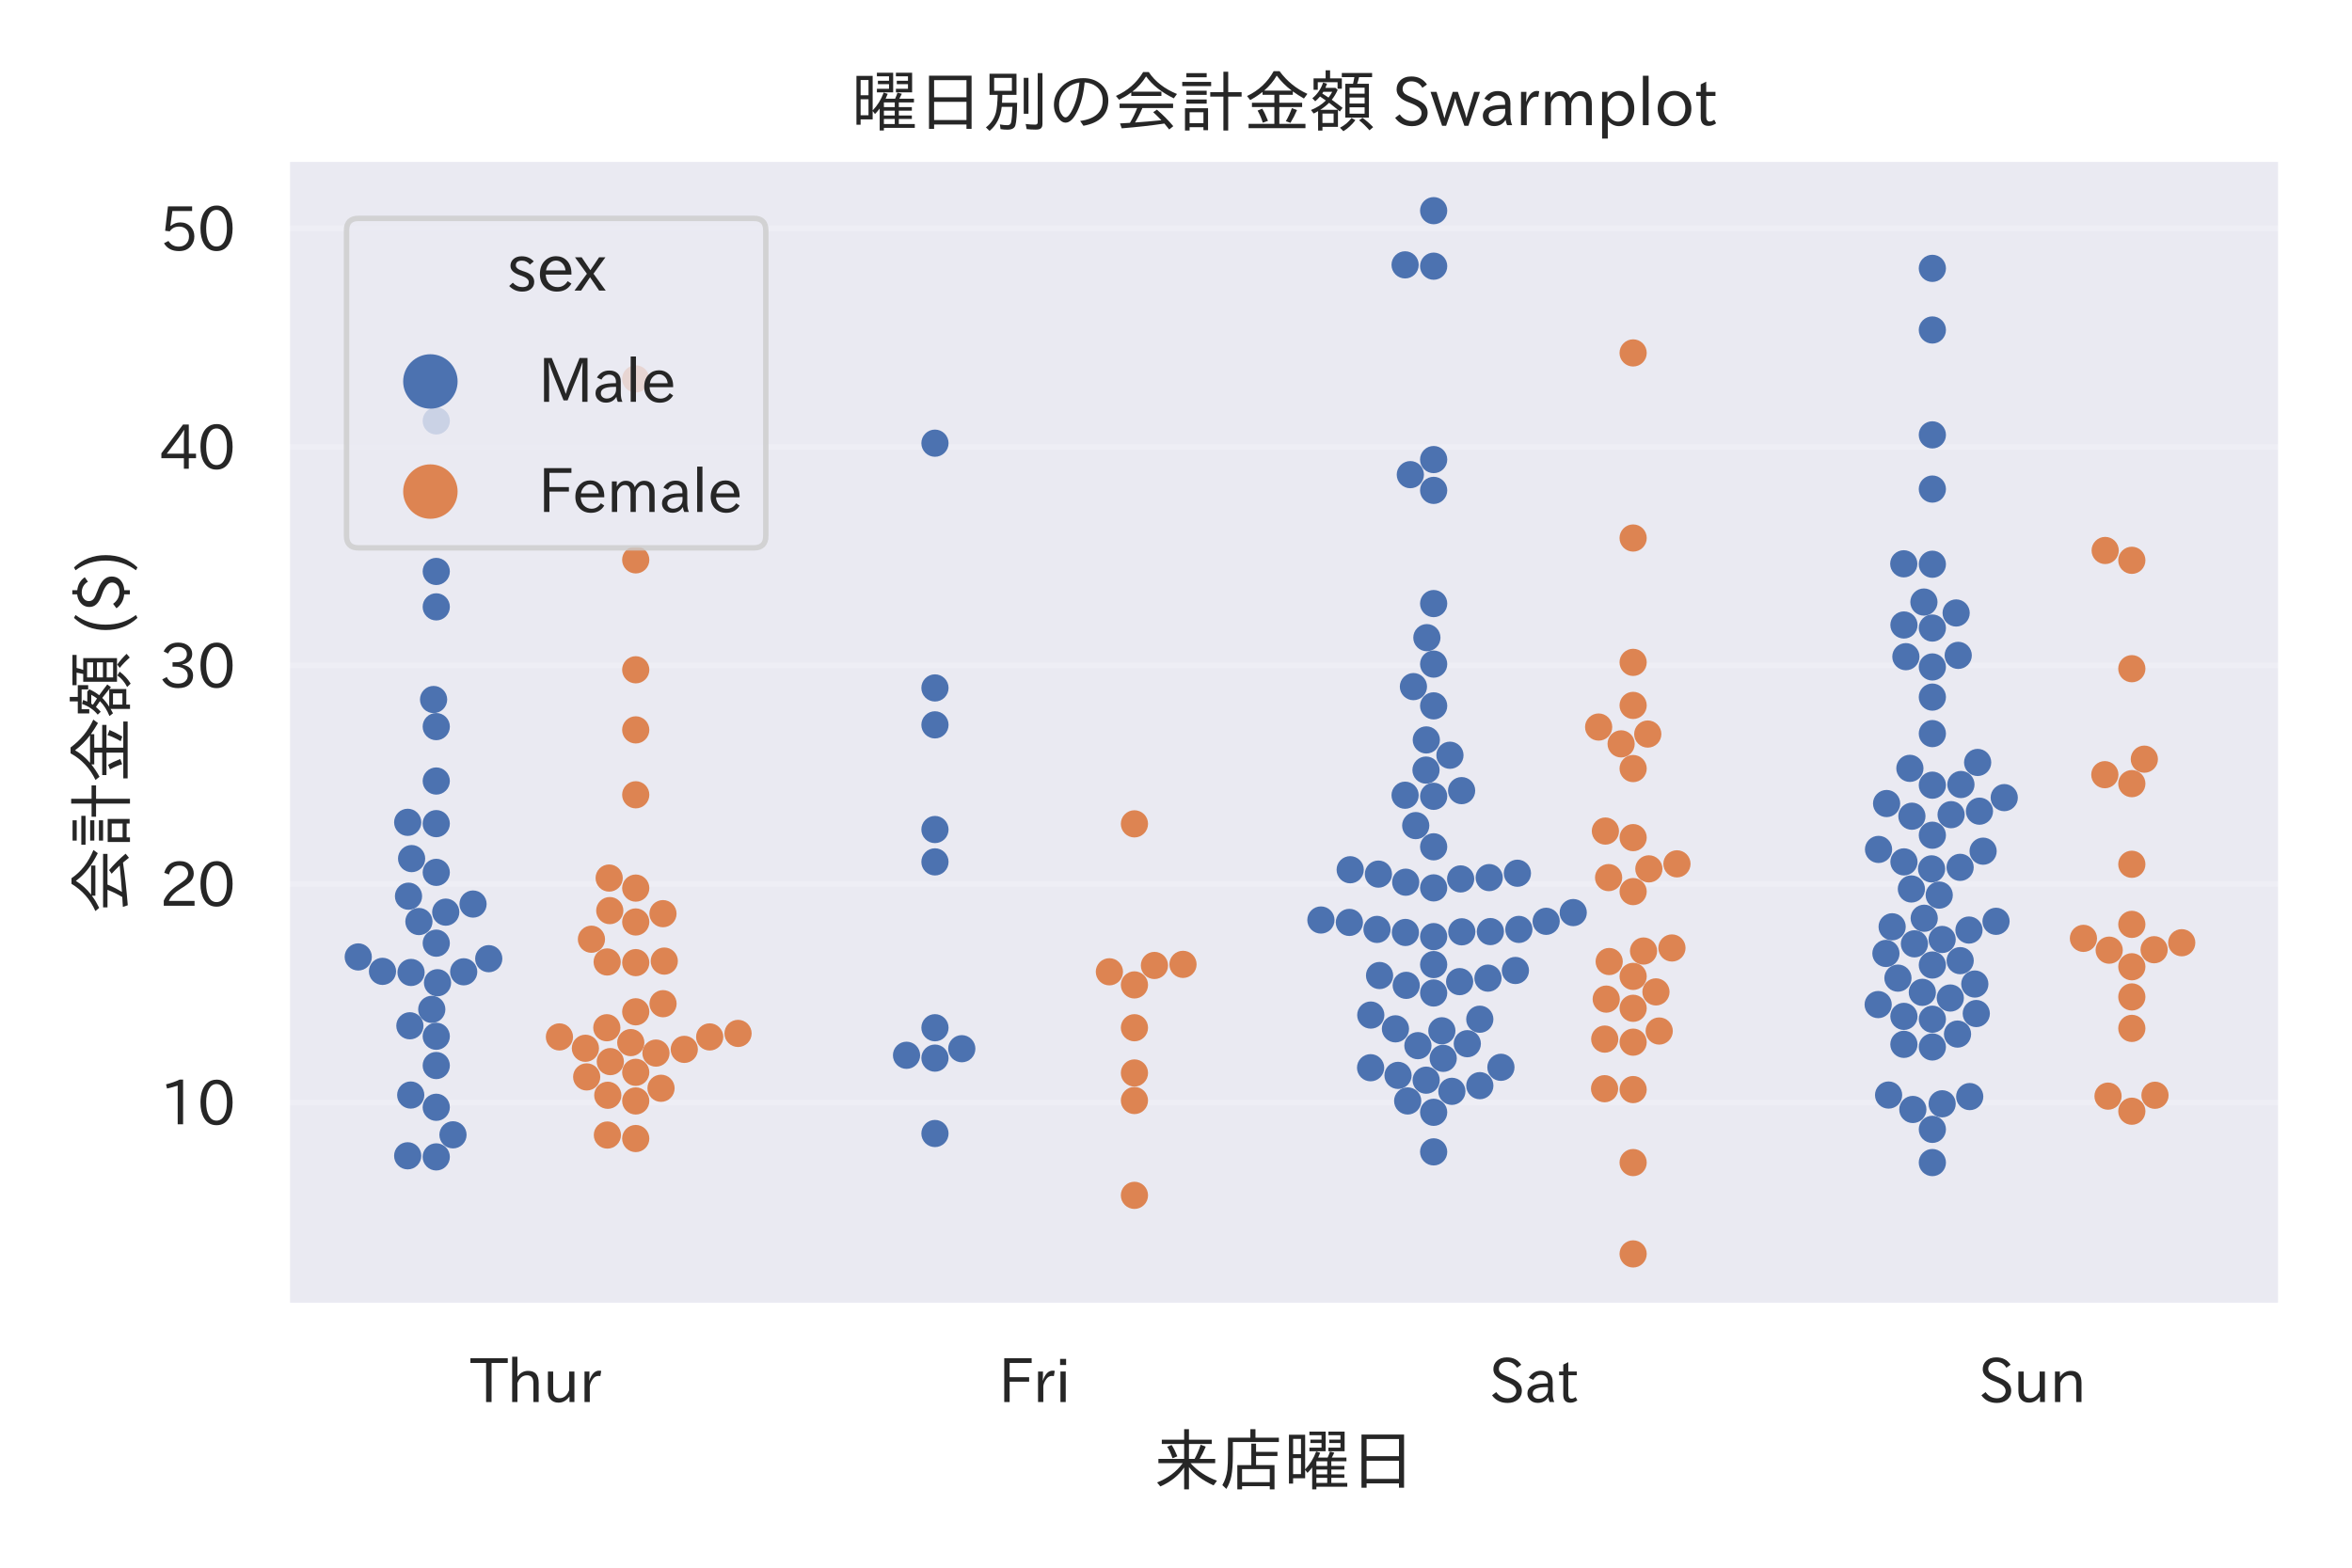 <?xml version="1.0" encoding="utf-8" standalone="no"?>
<!DOCTYPE svg PUBLIC "-//W3C//DTD SVG 1.1//EN"
  "http://www.w3.org/Graphics/SVG/1.1/DTD/svg11.dtd">
<svg xmlns:xlink="http://www.w3.org/1999/xlink" width="432pt" height="288pt" viewBox="0 0 432 288" xmlns="http://www.w3.org/2000/svg" version="1.1">
 <defs>
  <style type="text/css">*{stroke-linejoin: round; stroke-linecap: butt}</style>
 </defs>
 <g id="figure_1">
  <g id="patch_1">
   <path d="M 0 288 
L 432 288 
L 432 0 
L 0 0 
z
" style="fill: #ffffff"/>
  </g>
  <g id="axes_1">
   <g id="patch_2">
    <path d="M 52.65 239.94 
L 419.04 239.94 
L 419.04 29.119 
L 52.65 29.119 
z
" style="fill: #eaeaf2"/>
   </g>
   <g id="matplotlib.axis_1">
    <g id="xtick_1">
     <g id="text_1">
      <!-- Thur -->
      <g style="fill: #262626" transform="translate(86.458 257.68) scale(0.11 -0.11)">
       <defs>
        <path id="IPAexGothic-54" d="M 3866 4141 
L 2175 4141 
L 2175 63 
L 1606 63 
L 1606 4141 
L -31 4141 
L -31 4634 
L 3866 4634 
L 3866 4141 
z
" transform="scale(0.016)"/>
        <path id="IPAexGothic-68" d="M 3347 63 
L 2797 63 
L 2797 2041 
Q 2797 2853 2131 2853 
Q 1447 2853 1131 2041 
L 1131 63 
L 581 63 
L 581 4794 
L 1131 4794 
L 1131 2706 
Q 1566 3316 2247 3316 
Q 3347 3316 3347 2072 
L 3347 63 
z
" transform="scale(0.016)"/>
        <path id="IPAexGothic-75" d="M 3284 63 
L 2772 63 
L 2772 644 
Q 2300 0 1625 0 
Q 1072 0 763 375 
Q 519 678 519 1241 
L 519 3250 
L 1069 3250 
L 1069 1259 
Q 1069 466 1734 466 
Q 2406 466 2734 1291 
L 2734 3250 
L 3284 3250 
L 3284 63 
z
" transform="scale(0.016)"/>
        <path id="IPAexGothic-72" d="M 2309 3316 
L 2213 2769 
Q 2106 2791 2022 2791 
Q 1653 2791 1413 2444 
Q 1113 2006 1113 1675 
L 1113 63 
L 563 63 
L 563 3250 
L 1081 3250 
L 1056 2303 
L 1069 2303 
Q 1422 3341 2097 3341 
Q 2206 3341 2309 3316 
z
" transform="scale(0.016)"/>
       </defs>
       <use xlink:href="#IPAexGothic-54"/>
       <use xlink:href="#IPAexGothic-68" transform="translate(59.912 0)"/>
       <use xlink:href="#IPAexGothic-75" transform="translate(120.605 0)"/>
       <use xlink:href="#IPAexGothic-72" transform="translate(181.006 0)"/>
      </g>
     </g>
    </g>
    <g id="xtick_2">
     <g id="text_2">
      <!-- Fri -->
      <g style="fill: #262626" transform="translate(183.381 257.68) scale(0.11 -0.11)">
       <defs>
        <path id="IPAexGothic-46" d="M 3469 4141 
L 1172 4141 
L 1172 2656 
L 3206 2656 
L 3206 2188 
L 1172 2188 
L 1172 63 
L 609 63 
L 609 4634 
L 3469 4634 
L 3469 4141 
z
" transform="scale(0.016)"/>
        <path id="IPAexGothic-69" d="M 1178 3928 
L 550 3928 
L 550 4569 
L 1178 4569 
L 1178 3928 
z
M 1138 63 
L 588 63 
L 588 3250 
L 1138 3250 
L 1138 63 
z
" transform="scale(0.016)"/>
       </defs>
       <use xlink:href="#IPAexGothic-46"/>
       <use xlink:href="#IPAexGothic-72" transform="translate(57.178 0)"/>
       <use xlink:href="#IPAexGothic-69" transform="translate(94.189 0)"/>
      </g>
     </g>
    </g>
    <g id="xtick_3">
     <g id="text_3">
      <!-- Sat -->
      <g style="fill: #262626" transform="translate(273.498 257.68) scale(0.11 -0.11)">
       <defs>
        <path id="IPAexGothic-53" d="M 2919 3641 
Q 2563 4259 1853 4259 
Q 1453 4259 1213 4009 
Q 1028 3803 1028 3534 
Q 1028 3238 1266 3047 
Q 1444 2913 1984 2688 
L 2200 2597 
Q 2925 2306 3191 1953 
Q 3422 1644 3422 1259 
Q 3422 644 2969 288 
Q 2559 -31 1931 -31 
Q 881 -31 313 766 
L 753 1100 
Q 1203 459 1938 459 
Q 2288 459 2534 625 
Q 2841 847 2841 1216 
Q 2841 1503 2616 1728 
Q 2375 1959 1728 2206 
L 1541 2278 
Q 453 2694 453 3481 
Q 453 4006 806 4347 
Q 1203 4725 1863 4725 
Q 2841 4725 3359 3956 
L 2919 3641 
z
" transform="scale(0.016)"/>
        <path id="IPAexGothic-61" d="M 3156 63 
L 2672 63 
Q 2559 303 2531 556 
L 2509 556 
Q 2147 -25 1428 -25 
Q 934 -25 622 288 
Q 347 563 347 959 
Q 347 1947 2050 1997 
L 2478 2009 
L 2478 2175 
Q 2478 2509 2288 2700 
Q 2088 2900 1775 2900 
Q 1238 2900 969 2378 
L 494 2597 
Q 938 3328 1788 3328 
Q 2375 3328 2691 3000 
Q 2984 2706 2984 2169 
L 2984 997 
Q 2984 400 3156 63 
z
M 2491 1625 
L 2141 1619 
Q 903 1591 903 953 
Q 903 728 1050 581 
Q 1231 403 1525 403 
Q 1934 403 2234 703 
Q 2491 969 2491 1344 
L 2491 1625 
z
" transform="scale(0.016)"/>
        <path id="IPAexGothic-74" d="M 2125 241 
Q 1769 -6 1397 -6 
Q 653 -6 653 831 
L 653 2859 
L 219 2859 
L 219 3250 
L 653 3250 
L 653 3966 
L 1178 4228 
L 1178 3250 
L 2063 3250 
L 2063 2859 
L 1178 2859 
L 1178 906 
Q 1178 416 1513 416 
Q 1738 416 1941 588 
L 2125 241 
z
" transform="scale(0.016)"/>
       </defs>
       <use xlink:href="#IPAexGothic-53"/>
       <use xlink:href="#IPAexGothic-61" transform="translate(58.496 0)"/>
       <use xlink:href="#IPAexGothic-74" transform="translate(113.477 0)"/>
      </g>
     </g>
    </g>
    <g id="xtick_4">
     <g id="text_4">
      <!-- Sun -->
      <g style="fill: #262626" transform="translate(363.379 257.68) scale(0.11 -0.11)">
       <defs>
        <path id="IPAexGothic-6e" d="M 3328 63 
L 2778 63 
L 2778 2041 
Q 2778 2853 2106 2853 
Q 1428 2853 1113 2041 
L 1113 63 
L 563 63 
L 563 3250 
L 1075 3250 
L 1075 2675 
Q 1525 3316 2222 3316 
Q 3328 3316 3328 2072 
L 3328 63 
z
" transform="scale(0.016)"/>
       </defs>
       <use xlink:href="#IPAexGothic-53"/>
       <use xlink:href="#IPAexGothic-75" transform="translate(58.496 0)"/>
       <use xlink:href="#IPAexGothic-6e" transform="translate(118.896 0)"/>
      </g>
     </g>
    </g>
    <g id="text_5">
     <!-- 来店曜日 -->
     <g style="fill: #262626" transform="translate(211.845 272.758) scale(0.12 -0.12)">
      <defs>
       <path id="IPAexGothic-6765" d="M 3403 1691 
L 3403 -447 
L 2944 -447 
L 2944 1647 
Q 2141 481 666 -166 
L 353 219 
Q 1878 806 2809 2063 
L 481 2063 
L 481 2472 
L 2944 2472 
L 2944 3897 
L 806 3897 
L 806 4306 
L 2944 4306 
L 2944 5313 
L 3403 5313 
L 3403 4306 
L 5584 4306 
L 5584 3897 
L 3403 3897 
L 3403 2472 
L 3947 2472 
Q 4297 3125 4522 3828 
L 5009 3641 
Q 4784 3094 4428 2472 
L 5913 2472 
L 5913 2063 
L 3556 2063 
Q 4522 969 6084 384 
L 5759 -63 
Q 4181 647 3403 1691 
z
M 1831 2534 
Q 1606 3188 1325 3628 
L 1747 3803 
Q 2031 3369 2294 2719 
L 1831 2534 
z
" transform="scale(0.016)"/>
       <path id="IPAexGothic-5e97" d="M 3516 4500 
L 5756 4500 
L 5756 4084 
L 1353 4084 
L 1353 2869 
Q 1353 1569 1206 816 
Q 1081 169 731 -403 
L 347 -38 
Q 731 625 828 1422 
Q 884 1950 884 2875 
L 884 4500 
L 3028 4500 
L 3028 5313 
L 3516 5313 
L 3516 4500 
z
M 3572 3144 
L 5619 3144 
L 5619 2747 
L 3572 2747 
L 3572 1875 
L 5338 1875 
L 5338 -447 
L 4884 -447 
L 4884 -141 
L 2234 -141 
L 2234 -447 
L 1781 -447 
L 1781 1875 
L 3119 1875 
L 3119 3931 
L 3572 3931 
L 3572 3144 
z
M 2234 1491 
L 2234 244 
L 4884 244 
L 4884 1491 
L 2234 1491 
z
" transform="scale(0.016)"/>
       <path id="IPAexGothic-66dc" d="M 3259 2597 
L 4169 2597 
Q 4322 2934 4394 3175 
L 4809 3066 
Q 4697 2822 4572 2597 
L 5969 2597 
L 5969 2244 
L 4522 2244 
L 4522 1791 
L 5769 1791 
L 5769 1450 
L 4522 1450 
L 4522 991 
L 5769 991 
L 5769 659 
L 4522 659 
L 4522 175 
L 6050 175 
L 6050 -191 
L 3094 -191 
L 3094 -447 
L 2691 -447 
L 2691 1656 
Q 2519 1419 2244 1131 
L 2019 1419 
L 2019 616 
L 866 616 
L 866 109 
L 469 109 
L 469 4781 
L 2019 4781 
L 2019 1475 
Q 2703 2181 3075 3181 
L 3459 3059 
Q 3341 2763 3259 2597 
z
M 3094 2244 
L 3094 1791 
L 4131 1791 
L 4131 2244 
L 3094 2244 
z
M 3094 1450 
L 3094 991 
L 4131 991 
L 4131 1450 
L 3094 1450 
z
M 3094 659 
L 3094 175 
L 4131 175 
L 4131 659 
L 3094 659 
z
M 866 4384 
L 866 2925 
L 1622 2925 
L 1622 4384 
L 866 4384 
z
M 866 2541 
L 866 1013 
L 1622 1013 
L 1622 2541 
L 866 2541 
z
M 3981 5081 
L 3981 3206 
L 2425 3206 
L 2425 3547 
L 3584 3547 
L 3584 3988 
L 2522 3988 
L 2522 4313 
L 3584 4313 
L 3584 4741 
L 2425 4741 
L 2425 5081 
L 3981 5081 
z
M 5794 5081 
L 5794 3206 
L 4244 3206 
L 4244 3547 
L 5397 3547 
L 5397 3988 
L 4328 3988 
L 4328 4313 
L 5397 4313 
L 5397 4741 
L 4244 4741 
L 4244 5081 
L 5794 5081 
z
" transform="scale(0.016)"/>
       <path id="IPAexGothic-65e5" d="M 5231 4800 
L 5231 -288 
L 4744 -288 
L 4744 128 
L 1647 128 
L 1647 -288 
L 1159 -288 
L 1159 4800 
L 5231 4800 
z
M 1647 4372 
L 1647 2731 
L 4744 2731 
L 4744 4372 
L 1647 4372 
z
M 1647 2297 
L 1647 556 
L 4744 556 
L 4744 2297 
L 1647 2297 
z
" transform="scale(0.016)"/>
      </defs>
      <use xlink:href="#IPAexGothic-6765"/>
      <use xlink:href="#IPAexGothic-5e97" transform="translate(100 0)"/>
      <use xlink:href="#IPAexGothic-66dc" transform="translate(200 0)"/>
      <use xlink:href="#IPAexGothic-65e5" transform="translate(300 0)"/>
     </g>
    </g>
   </g>
   <g id="matplotlib.axis_2">
    <g id="ytick_1">
     <g id="line2d_1">
      <path d="M 52.65 202.536 
L 419.04 202.536 
" clip-path="url(#p6d31aa3a01)" style="fill: none; stroke: #ffffff; stroke-opacity: 0.2; stroke-linecap: round"/>
     </g>
     <g id="text_6">
      <!-- 10 -->
      <g style="fill: #262626" transform="translate(29.293 206.656) scale(0.11 -0.11)">
       <defs>
        <path id="IPAexGothic-31" d="M 2463 63 
L 1900 63 
L 1900 4103 
Q 1372 3922 788 3797 
L 684 4231 
Q 1519 4441 2106 4731 
L 2463 4731 
L 2463 63 
z
" transform="scale(0.016)"/>
        <path id="IPAexGothic-30" d="M 2038 4725 
Q 2881 4725 3334 3944 
Q 3694 3325 3694 2344 
Q 3694 1372 3334 741 
Q 2888 -31 2016 -31 
Q 1147 -31 700 741 
Q 341 1372 341 2350 
Q 341 3713 1000 4334 
Q 1419 4725 2038 4725 
z
M 2016 4266 
Q 1516 4266 1228 3759 
Q 934 3247 934 2344 
Q 934 1456 1222 947 
Q 1513 447 2016 447 
Q 2619 447 2909 1153 
Q 3100 1622 3100 2375 
Q 3100 3256 2806 3759 
Q 2509 4266 2016 4266 
z
" transform="scale(0.016)"/>
       </defs>
       <use xlink:href="#IPAexGothic-31"/>
       <use xlink:href="#IPAexGothic-30" transform="translate(62.988 0)"/>
      </g>
     </g>
    </g>
    <g id="ytick_2">
     <g id="line2d_2">
      <path d="M 52.65 162.391 
L 419.04 162.391 
" clip-path="url(#p6d31aa3a01)" style="fill: none; stroke: #ffffff; stroke-opacity: 0.2; stroke-linecap: round"/>
     </g>
     <g id="text_7">
      <!-- 20 -->
      <g style="fill: #262626" transform="translate(29.293 166.51) scale(0.11 -0.11)">
       <defs>
        <path id="IPAexGothic-32" d="M 3659 63 
L 447 63 
L 447 594 
Q 825 1475 1894 2203 
L 2072 2322 
Q 2619 2697 2791 2906 
Q 2988 3153 2988 3444 
Q 2988 3772 2756 4003 
Q 2500 4259 2084 4259 
Q 1250 4259 991 3328 
L 497 3506 
Q 853 4725 2116 4725 
Q 2806 4725 3216 4316 
Q 3575 3947 3575 3425 
Q 3575 3038 3344 2722 
Q 3131 2416 2366 1938 
L 2231 1856 
Q 1256 1253 978 569 
L 3659 569 
L 3659 63 
z
" transform="scale(0.016)"/>
       </defs>
       <use xlink:href="#IPAexGothic-32"/>
       <use xlink:href="#IPAexGothic-30" transform="translate(62.988 0)"/>
      </g>
     </g>
    </g>
    <g id="ytick_3">
     <g id="line2d_3">
      <path d="M 52.65 122.245 
L 419.04 122.245 
" clip-path="url(#p6d31aa3a01)" style="fill: none; stroke: #ffffff; stroke-opacity: 0.2; stroke-linecap: round"/>
     </g>
     <g id="text_8">
      <!-- 30 -->
      <g style="fill: #262626" transform="translate(29.293 126.365) scale(0.11 -0.11)">
       <defs>
        <path id="IPAexGothic-33" d="M 2381 2419 
Q 3506 2216 3506 1278 
Q 3506 716 3128 356 
Q 2709 -31 1944 -31 
Q 797 -31 288 881 
L 756 1131 
Q 1109 441 1938 441 
Q 2425 441 2694 691 
Q 2950 928 2950 1291 
Q 2950 1719 2566 1978 
Q 2216 2213 1644 2213 
L 1363 2213 
L 1363 2669 
L 1656 2669 
Q 2231 2669 2534 2888 
Q 2859 3119 2859 3509 
Q 2859 3934 2494 4138 
Q 2259 4278 1931 4278 
Q 1238 4278 903 3578 
L 434 3803 
Q 897 4725 1938 4725 
Q 2597 4725 3006 4394 
Q 3416 4069 3416 3534 
Q 3416 3028 3019 2706 
Q 2763 2500 2381 2444 
L 2381 2419 
z
" transform="scale(0.016)"/>
       </defs>
       <use xlink:href="#IPAexGothic-33"/>
       <use xlink:href="#IPAexGothic-30" transform="translate(62.988 0)"/>
      </g>
     </g>
    </g>
    <g id="ytick_4">
     <g id="line2d_4">
      <path d="M 52.65 82.099 
L 419.04 82.099 
" clip-path="url(#p6d31aa3a01)" style="fill: none; stroke: #ffffff; stroke-opacity: 0.2; stroke-linecap: round"/>
     </g>
     <g id="text_9">
      <!-- 40 -->
      <g style="fill: #262626" transform="translate(29.293 86.219) scale(0.11 -0.11)">
       <defs>
        <path id="IPAexGothic-34" d="M 3813 1159 
L 3059 1159 
L 3059 63 
L 2547 63 
L 2547 1159 
L 197 1159 
L 197 1672 
L 2456 4678 
L 3059 4678 
L 3059 1634 
L 3813 1634 
L 3813 1159 
z
M 2578 4109 
L 2559 4109 
Q 2278 3656 2003 3284 
L 759 1634 
L 2547 1634 
L 2547 3144 
Q 2547 3481 2578 4109 
z
" transform="scale(0.016)"/>
       </defs>
       <use xlink:href="#IPAexGothic-34"/>
       <use xlink:href="#IPAexGothic-30" transform="translate(62.988 0)"/>
      </g>
     </g>
    </g>
    <g id="ytick_5">
     <g id="line2d_5">
      <path d="M 52.65 41.953 
L 419.04 41.953 
" clip-path="url(#p6d31aa3a01)" style="fill: none; stroke: #ffffff; stroke-opacity: 0.2; stroke-linecap: round"/>
     </g>
     <g id="text_10">
      <!-- 50 -->
      <g style="fill: #262626" transform="translate(29.293 46.073) scale(0.11 -0.11)">
       <defs>
        <path id="IPAexGothic-35" d="M 1178 2603 
Q 1634 2963 2172 2963 
Q 2816 2963 3241 2528 
Q 3638 2113 3638 1497 
Q 3638 938 3297 513 
Q 2869 -31 2031 -31 
Q 959 -31 469 784 
L 938 1028 
Q 1309 434 2013 434 
Q 2466 434 2769 716 
Q 3081 1013 3081 1503 
Q 3081 1966 2806 2241 
Q 2519 2528 2056 2528 
Q 1406 2528 1072 2028 
L 591 2091 
L 884 4634 
L 3406 4634 
L 3406 4153 
L 1341 4153 
L 1134 2603 
L 1178 2603 
z
" transform="scale(0.016)"/>
       </defs>
       <use xlink:href="#IPAexGothic-35"/>
       <use xlink:href="#IPAexGothic-30" transform="translate(62.988 0)"/>
      </g>
     </g>
    </g>
    <g id="text_11">
     <!-- 会計金額 ($) -->
     <g style="fill: #262626" transform="translate(23.013 167.924) rotate(-90) scale(0.12 -0.12)">
      <defs>
       <path id="IPAexGothic-4f1a" d="M 1863 3272 
L 4641 3272 
L 4641 2863 
L 1759 2863 
L 1759 3194 
Q 1734 3175 1638 3113 
Q 1238 2816 594 2497 
L 288 2863 
Q 1959 3597 2894 5147 
L 3431 5147 
Q 4341 3784 6131 3047 
L 5825 2631 
Q 4063 3497 3175 4731 
Q 2653 3881 1863 3272 
z
M 2822 1703 
Q 2531 997 2119 322 
L 2388 341 
Q 3366 409 4325 506 
L 4641 538 
Q 4169 1028 3859 1306 
L 4209 1550 
Q 5088 797 5778 -31 
L 5388 -350 
Q 5156 -50 4928 219 
L 4831 206 
Q 3106 -53 844 -238 
L 684 231 
Q 816 238 1191 263 
L 1631 288 
Q 2022 934 2322 1703 
L 641 1703 
L 641 2125 
L 5759 2125 
L 5759 1703 
L 2822 1703 
z
" transform="scale(0.016)"/>
       <path id="IPAexGothic-8a08" d="M 2853 1684 
L 2853 -416 
L 2413 -416 
L 2413 -128 
L 1088 -128 
L 1088 -447 
L 647 -447 
L 647 1684 
L 2853 1684 
z
M 1088 1300 
L 1088 256 
L 2413 256 
L 2413 1300 
L 1088 1300 
z
M 4322 3225 
L 4322 5178 
L 4781 5178 
L 4781 3225 
L 6063 3225 
L 6063 2797 
L 4781 2797 
L 4781 -447 
L 4322 -447 
L 4322 2797 
L 3063 2797 
L 3063 3225 
L 4322 3225 
z
M 781 5044 
L 2722 5044 
L 2722 4647 
L 781 4647 
L 781 5044 
z
M 384 4206 
L 3150 4206 
L 3150 3803 
L 384 3803 
L 384 4206 
z
M 781 3359 
L 2722 3359 
L 2722 2963 
L 781 2963 
L 781 3359 
z
M 781 2522 
L 2722 2522 
L 2722 2125 
L 781 2125 
L 781 2522 
z
" transform="scale(0.016)"/>
       <path id="IPAexGothic-91d1" d="M 3422 2969 
L 3422 2209 
L 5603 2209 
L 5603 1800 
L 3422 1800 
L 3422 191 
L 5922 191 
L 5922 -225 
L 481 -225 
L 481 191 
L 2947 191 
L 2947 1800 
L 803 1800 
L 803 2209 
L 2947 2209 
L 2947 2969 
L 1819 2969 
L 1819 3244 
Q 1263 2809 634 2466 
L 334 2853 
Q 2006 3647 2881 5234 
L 3441 5234 
Q 4503 3791 6109 3059 
L 5775 2613 
Q 5219 2934 4713 3294 
L 4713 2969 
L 3422 2969 
z
M 4609 3372 
Q 3781 3994 3172 4806 
Q 2741 4041 1972 3372 
L 4609 3372 
z
M 1838 300 
Q 1669 878 1344 1459 
L 1784 1644 
Q 2044 1228 2338 481 
L 1838 300 
z
M 4044 441 
Q 4403 1050 4622 1697 
L 5113 1509 
Q 4859 906 4488 288 
L 4044 441 
z
" transform="scale(0.016)"/>
       <path id="IPAexGothic-984d" d="M 881 1409 
L 856 1391 
Q 750 1331 459 1178 
L 197 1513 
Q 1053 1856 1622 2425 
Q 1222 2709 1066 2809 
Q 847 2550 606 2350 
L 331 2638 
Q 1044 3216 1359 4141 
L 1738 4031 
Q 1650 3778 1578 3634 
L 2544 3634 
L 2756 3441 
Q 2513 2900 2188 2497 
Q 2800 2056 3222 1722 
L 2959 1372 
Q 2794 1519 2781 1525 
L 2781 -97 
L 1297 -97 
L 1297 -450 
L 881 -450 
L 881 1409 
z
M 1094 1538 
L 2769 1538 
Q 2403 1847 2019 2138 
L 1931 2203 
Q 1563 1834 1094 1538 
z
M 2366 1178 
L 1297 1178 
L 1297 275 
L 2366 275 
L 2366 1178 
z
M 1381 3256 
Q 1316 3153 1278 3097 
Q 1522 2944 1878 2706 
Q 2081 2966 2231 3256 
L 1381 3256 
z
M 4616 4025 
L 5741 4025 
L 5741 794 
L 3481 794 
L 3481 4025 
L 4225 4025 
Q 4322 4472 4353 4659 
L 3150 4659 
L 3150 5056 
L 6047 5056 
L 6047 4659 
L 4800 4659 
Q 4797 4638 4769 4538 
Q 4719 4309 4616 4025 
z
M 5331 3653 
L 3891 3653 
L 3891 3078 
L 5331 3078 
L 5331 3653 
z
M 3891 2713 
L 3891 2138 
L 5331 2138 
L 5331 2713 
L 3891 2713 
z
M 3891 1778 
L 3891 1166 
L 5331 1166 
L 5331 1778 
L 3891 1778 
z
M 2028 4544 
L 3153 4544 
L 3153 3550 
L 2744 3550 
L 2744 4178 
L 850 4178 
L 850 3447 
L 447 3447 
L 447 4544 
L 1600 4544 
L 1600 5313 
L 2028 5313 
L 2028 4544 
z
M 2975 -178 
Q 3666 178 4081 756 
L 4447 538 
Q 3956 -109 3300 -513 
L 2975 -178 
z
M 5797 -428 
Q 5275 163 4806 531 
L 5125 769 
Q 5644 403 6150 -122 
L 5797 -428 
z
" transform="scale(0.016)"/>
       <path id="IPAexGothic-20" transform="scale(0.016)"/>
       <path id="IPAexGothic-28" d="M 1928 -1016 
L 1653 -1166 
Q 488 69 488 1875 
Q 488 3678 1653 4909 
L 1928 4763 
Q 1006 3522 1006 1881 
Q 1006 203 1928 -1016 
z
" transform="scale(0.016)"/>
       <path id="IPAexGothic-24" d="M 3034 3572 
Q 2678 4166 1991 4166 
Q 1600 4166 1356 3922 
Q 1178 3744 1178 3475 
Q 1178 3191 1409 3009 
Q 1594 2866 2113 2675 
L 2331 2591 
Q 3528 2141 3528 1313 
Q 3528 653 2984 319 
Q 2672 125 2222 97 
L 2222 -434 
L 1825 -434 
L 1825 103 
Q 969 188 488 844 
L 916 1166 
Q 1359 556 2069 556 
Q 2441 556 2659 716 
Q 2953 925 2953 1272 
Q 2953 1831 1869 2216 
L 1672 2284 
Q 616 2659 616 3425 
Q 616 3978 1069 4325 
Q 1363 4553 1825 4603 
L 1825 5069 
L 2222 5069 
L 2222 4594 
Q 3025 4509 3463 3878 
L 3034 3572 
z
" transform="scale(0.016)"/>
       <path id="IPAexGothic-29" d="M 466 4909 
Q 1638 3672 1638 1875 
Q 1638 75 466 -1166 
L 191 -1016 
Q 1119 216 1119 1881 
Q 1119 3509 191 4763 
L 466 4909 
z
" transform="scale(0.016)"/>
      </defs>
      <use xlink:href="#IPAexGothic-4f1a"/>
      <use xlink:href="#IPAexGothic-8a08" transform="translate(100 0)"/>
      <use xlink:href="#IPAexGothic-91d1" transform="translate(200 0)"/>
      <use xlink:href="#IPAexGothic-984d" transform="translate(300 0)"/>
      <use xlink:href="#IPAexGothic-20" transform="translate(400 0)"/>
      <use xlink:href="#IPAexGothic-28" transform="translate(427.002 0)"/>
      <use xlink:href="#IPAexGothic-24" transform="translate(460.303 0)"/>
      <use xlink:href="#IPAexGothic-29" transform="translate(523.291 0)"/>
     </g>
    </g>
   </g>
   <g id="patch_3">
    <path d="M 52.65 239.94 
L 52.65 29.119 
" style="fill: none; stroke: #ffffff; stroke-width: 1.25; stroke-linejoin: miter; stroke-linecap: square"/>
   </g>
   <g id="patch_4">
    <path d="M 419.04 239.94 
L 419.04 29.119 
" style="fill: none; stroke: #ffffff; stroke-width: 1.25; stroke-linejoin: miter; stroke-linecap: square"/>
   </g>
   <g id="patch_5">
    <path d="M 52.65 239.94 
L 419.04 239.94 
" style="fill: none; stroke: #ffffff; stroke-width: 1.25; stroke-linejoin: miter; stroke-linecap: square"/>
   </g>
   <g id="patch_6">
    <path d="M 52.65 29.119 
L 419.04 29.119 
" style="fill: none; stroke: #ffffff; stroke-width: 1.25; stroke-linejoin: miter; stroke-linecap: square"/>
   </g>
   <g id="PathCollection_1">
    <defs>
     <path id="C0_0_33147af2e0" d="M 0 2.5 
C 0.663 2.5 1.299 2.237 1.768 1.768 
C 2.237 1.299 2.5 0.663 2.5 -0 
C 2.5 -0.663 2.237 -1.299 1.768 -1.768 
C 1.299 -2.237 0.663 -2.5 0 -2.5 
C -0.663 -2.5 -1.299 -2.237 -1.768 -1.768 
C -2.237 -1.299 -2.5 -0.663 -2.5 0 
C -2.5 0.663 -2.237 1.299 -1.768 1.768 
C -1.299 2.237 -0.663 2.5 0 2.5 
z
"/>
    </defs>
    <g clip-path="url(#p6d31aa3a01)">
     <use xlink:href="#C0_0_33147af2e0" x="80.129" y="133.486" style="fill: #4c72b0"/>
    </g>
    <g clip-path="url(#p6d31aa3a01)">
     <use xlink:href="#C0_0_33147af2e0" x="80.129" y="151.31" style="fill: #4c72b0"/>
    </g>
    <g clip-path="url(#p6d31aa3a01)">
     <use xlink:href="#C0_0_33147af2e0" x="80.129" y="173.27" style="fill: #4c72b0"/>
    </g>
    <g clip-path="url(#p6d31aa3a01)">
     <use xlink:href="#C0_0_33147af2e0" x="75.033" y="164.639" style="fill: #4c72b0"/>
    </g>
    <g clip-path="url(#p6d31aa3a01)">
     <use xlink:href="#C0_0_33147af2e0" x="65.801" y="175.799" style="fill: #4c72b0"/>
    </g>
    <g clip-path="url(#p6d31aa3a01)">
     <use xlink:href="#C0_0_33147af2e0" x="80.129" y="111.486" style="fill: #4c72b0"/>
    </g>
    <g clip-path="url(#p6d31aa3a01)">
     <use xlink:href="#C0_0_33147af2e0" x="85.169" y="178.529" style="fill: #4c72b0"/>
    </g>
    <g clip-path="url(#p6d31aa3a01)">
     <use xlink:href="#C0_0_33147af2e0" x="80.129" y="190.372" style="fill: #4c72b0"/>
    </g>
    <g clip-path="url(#p6d31aa3a01)">
     <use xlink:href="#C0_0_33147af2e0" x="76.944" y="169.296" style="fill: #4c72b0"/>
    </g>
    <g clip-path="url(#p6d31aa3a01)">
     <use xlink:href="#C0_0_33147af2e0" x="80.129" y="143.482" style="fill: #4c72b0"/>
    </g>
    <g clip-path="url(#p6d31aa3a01)">
     <use xlink:href="#C0_0_33147af2e0" x="75.6" y="157.734" style="fill: #4c72b0"/>
    </g>
    <g clip-path="url(#p6d31aa3a01)">
     <use xlink:href="#C0_0_33147af2e0" x="80.129" y="195.752" style="fill: #4c72b0"/>
    </g>
    <g clip-path="url(#p6d31aa3a01)">
     <use xlink:href="#C0_0_33147af2e0" x="79.305" y="185.434" style="fill: #4c72b0"/>
    </g>
    <g clip-path="url(#p6d31aa3a01)">
     <use xlink:href="#C0_0_33147af2e0" x="75.499" y="178.65" style="fill: #4c72b0"/>
    </g>
    <g clip-path="url(#p6d31aa3a01)">
     <use xlink:href="#C0_0_33147af2e0" x="83.201" y="208.478" style="fill: #4c72b0"/>
    </g>
    <g clip-path="url(#p6d31aa3a01)">
     <use xlink:href="#C0_0_33147af2e0" x="74.885" y="151.069" style="fill: #4c72b0"/>
    </g>
    <g clip-path="url(#p6d31aa3a01)">
     <use xlink:href="#C0_0_33147af2e0" x="86.884" y="166.084" style="fill: #4c72b0"/>
    </g>
    <g clip-path="url(#p6d31aa3a01)">
     <use xlink:href="#C0_0_33147af2e0" x="70.253" y="178.449" style="fill: #4c72b0"/>
    </g>
    <g clip-path="url(#p6d31aa3a01)">
     <use xlink:href="#C0_0_33147af2e0" x="80.129" y="104.982" style="fill: #4c72b0"/>
    </g>
    <g clip-path="url(#p6d31aa3a01)">
     <use xlink:href="#C0_0_33147af2e0" x="80.129" y="77.322" style="fill: #4c72b0"/>
    </g>
    <g clip-path="url(#p6d31aa3a01)">
     <use xlink:href="#C0_0_33147af2e0" x="80.129" y="203.419" style="fill: #4c72b0"/>
    </g>
    <g clip-path="url(#p6d31aa3a01)">
     <use xlink:href="#C0_0_33147af2e0" x="80.129" y="212.533" style="fill: #4c72b0"/>
    </g>
    <g clip-path="url(#p6d31aa3a01)">
     <use xlink:href="#C0_0_33147af2e0" x="79.638" y="128.508" style="fill: #4c72b0"/>
    </g>
    <g clip-path="url(#p6d31aa3a01)">
     <use xlink:href="#C0_0_33147af2e0" x="80.361" y="180.536" style="fill: #4c72b0"/>
    </g>
    <g clip-path="url(#p6d31aa3a01)">
     <use xlink:href="#C0_0_33147af2e0" x="89.77" y="176.12" style="fill: #4c72b0"/>
    </g>
    <g clip-path="url(#p6d31aa3a01)">
     <use xlink:href="#C0_0_33147af2e0" x="74.883" y="212.332" style="fill: #4c72b0"/>
    </g>
    <g clip-path="url(#p6d31aa3a01)">
     <use xlink:href="#C0_0_33147af2e0" x="75.44" y="201.171" style="fill: #4c72b0"/>
    </g>
    <g clip-path="url(#p6d31aa3a01)">
     <use xlink:href="#C0_0_33147af2e0" x="75.285" y="188.445" style="fill: #4c72b0"/>
    </g>
    <g clip-path="url(#p6d31aa3a01)">
     <use xlink:href="#C0_0_33147af2e0" x="81.871" y="167.569" style="fill: #4c72b0"/>
    </g>
    <g clip-path="url(#p6d31aa3a01)">
     <use xlink:href="#C0_0_33147af2e0" x="80.129" y="160.263" style="fill: #4c72b0"/>
    </g>
   </g>
   <g id="PathCollection_2">
    <defs>
     <path id="C1_0_1cc3dcc11c" d="M 0 2.5 
C 0.663 2.5 1.299 2.237 1.768 1.768 
C 2.237 1.299 2.5 0.663 2.5 -0 
C 2.5 -0.663 2.237 -1.299 1.768 -1.768 
C 1.299 -2.237 0.663 -2.5 0 -2.5 
C -0.663 -2.5 -1.299 -2.237 -1.768 -1.768 
C -2.237 -1.299 -2.5 -0.663 -2.5 0 
C -2.5 0.663 -2.237 1.299 -1.768 1.768 
C -1.299 2.237 -0.663 2.5 0 2.5 
z
"/>
    </defs>
    <g clip-path="url(#p6d31aa3a01)">
     <use xlink:href="#C1_0_1cc3dcc11c" x="116.768" y="202.255" style="fill: #dd8452"/>
    </g>
    <g clip-path="url(#p6d31aa3a01)">
     <use xlink:href="#C1_0_1cc3dcc11c" x="116.768" y="102.854" style="fill: #dd8452"/>
    </g>
    <g clip-path="url(#p6d31aa3a01)">
     <use xlink:href="#C1_0_1cc3dcc11c" x="121.414" y="199.927" style="fill: #dd8452"/>
    </g>
    <g clip-path="url(#p6d31aa3a01)">
     <use xlink:href="#C1_0_1cc3dcc11c" x="125.684" y="192.781" style="fill: #dd8452"/>
    </g>
    <g clip-path="url(#p6d31aa3a01)">
     <use xlink:href="#C1_0_1cc3dcc11c" x="116.768" y="146.011" style="fill: #dd8452"/>
    </g>
    <g clip-path="url(#p6d31aa3a01)">
     <use xlink:href="#C1_0_1cc3dcc11c" x="111.458" y="188.806" style="fill: #dd8452"/>
    </g>
    <g clip-path="url(#p6d31aa3a01)">
     <use xlink:href="#C1_0_1cc3dcc11c" x="107.523" y="192.58" style="fill: #dd8452"/>
    </g>
    <g clip-path="url(#p6d31aa3a01)">
     <use xlink:href="#C1_0_1cc3dcc11c" x="116.768" y="123.048" style="fill: #dd8452"/>
    </g>
    <g clip-path="url(#p6d31aa3a01)">
     <use xlink:href="#C1_0_1cc3dcc11c" x="121.781" y="184.39" style="fill: #dd8452"/>
    </g>
    <g clip-path="url(#p6d31aa3a01)">
     <use xlink:href="#C1_0_1cc3dcc11c" x="116.768" y="196.996" style="fill: #dd8452"/>
    </g>
    <g clip-path="url(#p6d31aa3a01)">
     <use xlink:href="#C1_0_1cc3dcc11c" x="111.889" y="161.307" style="fill: #dd8452"/>
    </g>
    <g clip-path="url(#p6d31aa3a01)">
     <use xlink:href="#C1_0_1cc3dcc11c" x="107.758" y="197.839" style="fill: #dd8452"/>
    </g>
    <g clip-path="url(#p6d31aa3a01)">
     <use xlink:href="#C1_0_1cc3dcc11c" x="120.483" y="193.463" style="fill: #dd8452"/>
    </g>
    <g clip-path="url(#p6d31aa3a01)">
     <use xlink:href="#C1_0_1cc3dcc11c" x="116.768" y="169.376" style="fill: #dd8452"/>
    </g>
    <g clip-path="url(#p6d31aa3a01)">
     <use xlink:href="#C1_0_1cc3dcc11c" x="111.562" y="208.518" style="fill: #dd8452"/>
    </g>
    <g clip-path="url(#p6d31aa3a01)">
     <use xlink:href="#C1_0_1cc3dcc11c" x="111.634" y="201.211" style="fill: #dd8452"/>
    </g>
    <g clip-path="url(#p6d31aa3a01)">
     <use xlink:href="#C1_0_1cc3dcc11c" x="116.768" y="185.876" style="fill: #dd8452"/>
    </g>
    <g clip-path="url(#p6d31aa3a01)">
     <use xlink:href="#C1_0_1cc3dcc11c" x="135.559" y="189.85" style="fill: #dd8452"/>
    </g>
    <g clip-path="url(#p6d31aa3a01)">
     <use xlink:href="#C1_0_1cc3dcc11c" x="108.631" y="172.547" style="fill: #dd8452"/>
    </g>
    <g clip-path="url(#p6d31aa3a01)">
     <use xlink:href="#C1_0_1cc3dcc11c" x="116.768" y="134.088" style="fill: #dd8452"/>
    </g>
    <g clip-path="url(#p6d31aa3a01)">
     <use xlink:href="#C1_0_1cc3dcc11c" x="111.52" y="176.723" style="fill: #dd8452"/>
    </g>
    <g clip-path="url(#p6d31aa3a01)">
     <use xlink:href="#C1_0_1cc3dcc11c" x="116.768" y="209.16" style="fill: #dd8452"/>
    </g>
    <g clip-path="url(#p6d31aa3a01)">
     <use xlink:href="#C1_0_1cc3dcc11c" x="121.768" y="167.85" style="fill: #dd8452"/>
    </g>
    <g clip-path="url(#p6d31aa3a01)">
     <use xlink:href="#C1_0_1cc3dcc11c" x="112.1" y="195.029" style="fill: #dd8452"/>
    </g>
    <g clip-path="url(#p6d31aa3a01)">
     <use xlink:href="#C1_0_1cc3dcc11c" x="116.768" y="163.153" style="fill: #dd8452"/>
    </g>
    <g clip-path="url(#p6d31aa3a01)">
     <use xlink:href="#C1_0_1cc3dcc11c" x="116.768" y="69.614" style="fill: #dd8452"/>
    </g>
    <g clip-path="url(#p6d31aa3a01)">
     <use xlink:href="#C1_0_1cc3dcc11c" x="130.352" y="190.493" style="fill: #dd8452"/>
    </g>
    <g clip-path="url(#p6d31aa3a01)">
     <use xlink:href="#C1_0_1cc3dcc11c" x="115.857" y="191.536" style="fill: #dd8452"/>
    </g>
    <g clip-path="url(#p6d31aa3a01)">
     <use xlink:href="#C1_0_1cc3dcc11c" x="102.752" y="190.493" style="fill: #dd8452"/>
    </g>
    <g clip-path="url(#p6d31aa3a01)">
     <use xlink:href="#C1_0_1cc3dcc11c" x="116.768" y="176.843" style="fill: #dd8452"/>
    </g>
    <g clip-path="url(#p6d31aa3a01)">
     <use xlink:href="#C1_0_1cc3dcc11c" x="122.01" y="176.562" style="fill: #dd8452"/>
    </g>
    <g clip-path="url(#p6d31aa3a01)">
     <use xlink:href="#C1_0_1cc3dcc11c" x="111.998" y="167.288" style="fill: #dd8452"/>
    </g>
   </g>
   <g id="PathCollection_3">
    <defs>
     <path id="C2_0_b19a5b3dfd" d="M 0 2.5 
C 0.663 2.5 1.299 2.237 1.768 1.768 
C 2.237 1.299 2.5 0.663 2.5 -0 
C 2.5 -0.663 2.237 -1.299 1.768 -1.768 
C 1.299 -2.237 0.663 -2.5 0 -2.5 
C -0.663 -2.5 -1.299 -2.237 -1.768 -1.768 
C -2.237 -1.299 -2.5 -0.663 -2.5 0 
C -2.5 0.663 -2.237 1.299 -1.768 1.768 
C -1.299 2.237 -0.663 2.5 0 2.5 
z
"/>
    </defs>
    <g clip-path="url(#p6d31aa3a01)">
     <use xlink:href="#C2_0_b19a5b3dfd" x="171.727" y="126.38" style="fill: #4c72b0"/>
    </g>
    <g clip-path="url(#p6d31aa3a01)">
     <use xlink:href="#C2_0_b19a5b3dfd" x="171.727" y="152.394" style="fill: #4c72b0"/>
    </g>
    <g clip-path="url(#p6d31aa3a01)">
     <use xlink:href="#C2_0_b19a5b3dfd" x="171.727" y="81.417" style="fill: #4c72b0"/>
    </g>
    <g clip-path="url(#p6d31aa3a01)">
     <use xlink:href="#C2_0_b19a5b3dfd" x="171.727" y="133.164" style="fill: #4c72b0"/>
    </g>
    <g clip-path="url(#p6d31aa3a01)">
     <use xlink:href="#C2_0_b19a5b3dfd" x="171.727" y="194.387" style="fill: #4c72b0"/>
    </g>
    <g clip-path="url(#p6d31aa3a01)">
     <use xlink:href="#C2_0_b19a5b3dfd" x="171.727" y="158.336" style="fill: #4c72b0"/>
    </g>
    <g clip-path="url(#p6d31aa3a01)">
     <use xlink:href="#C2_0_b19a5b3dfd" x="176.654" y="192.66" style="fill: #4c72b0"/>
    </g>
    <g clip-path="url(#p6d31aa3a01)">
     <use xlink:href="#C2_0_b19a5b3dfd" x="166.505" y="193.865" style="fill: #4c72b0"/>
    </g>
    <g clip-path="url(#p6d31aa3a01)">
     <use xlink:href="#C2_0_b19a5b3dfd" x="171.727" y="208.237" style="fill: #4c72b0"/>
    </g>
    <g clip-path="url(#p6d31aa3a01)">
     <use xlink:href="#C2_0_b19a5b3dfd" x="171.727" y="188.806" style="fill: #4c72b0"/>
    </g>
   </g>
   <g id="PathCollection_4">
    <defs>
     <path id="C3_0_f30fb60d0b" d="M 0 2.5 
C 0.663 2.5 1.299 2.237 1.768 1.768 
C 2.237 1.299 2.5 0.663 2.5 -0 
C 2.5 -0.663 2.237 -1.299 1.768 -1.768 
C 1.299 -2.237 0.663 -2.5 0 -2.5 
C -0.663 -2.5 -1.299 -2.237 -1.768 -1.768 
C -2.237 -1.299 -2.5 -0.663 -2.5 0 
C -2.5 0.663 -2.237 1.299 -1.768 1.768 
C -1.299 2.237 -0.663 2.5 0 2.5 
z
"/>
    </defs>
    <g clip-path="url(#p6d31aa3a01)">
     <use xlink:href="#C3_0_f30fb60d0b" x="208.366" y="219.598" style="fill: #dd8452"/>
    </g>
    <g clip-path="url(#p6d31aa3a01)">
     <use xlink:href="#C3_0_f30fb60d0b" x="217.284" y="177.164" style="fill: #dd8452"/>
    </g>
    <g clip-path="url(#p6d31aa3a01)">
     <use xlink:href="#C3_0_f30fb60d0b" x="208.366" y="151.35" style="fill: #dd8452"/>
    </g>
    <g clip-path="url(#p6d31aa3a01)">
     <use xlink:href="#C3_0_f30fb60d0b" x="208.366" y="197.117" style="fill: #dd8452"/>
    </g>
    <g clip-path="url(#p6d31aa3a01)">
     <use xlink:href="#C3_0_f30fb60d0b" x="208.366" y="180.938" style="fill: #dd8452"/>
    </g>
    <g clip-path="url(#p6d31aa3a01)">
     <use xlink:href="#C3_0_f30fb60d0b" x="208.366" y="188.806" style="fill: #dd8452"/>
    </g>
    <g clip-path="url(#p6d31aa3a01)">
     <use xlink:href="#C3_0_f30fb60d0b" x="203.765" y="178.529" style="fill: #dd8452"/>
    </g>
    <g clip-path="url(#p6d31aa3a01)">
     <use xlink:href="#C3_0_f30fb60d0b" x="212.038" y="177.365" style="fill: #dd8452"/>
    </g>
    <g clip-path="url(#p6d31aa3a01)">
     <use xlink:href="#C3_0_f30fb60d0b" x="208.366" y="202.175" style="fill: #dd8452"/>
    </g>
   </g>
   <g id="PathCollection_5">
    <defs>
     <path id="C4_0_b43fa3a054" d="M 0 2.5 
C 0.663 2.5 1.299 2.237 1.768 1.768 
C 2.237 1.299 2.5 0.663 2.5 -0 
C 2.5 -0.663 2.237 -1.299 1.768 -1.768 
C 1.299 -2.237 0.663 -2.5 0 -2.5 
C -0.663 -2.5 -1.299 -2.237 -1.768 -1.768 
C -2.237 -1.299 -2.5 -0.663 -2.5 0 
C -2.5 0.663 -2.237 1.299 -1.768 1.768 
C -1.299 2.237 -0.663 2.5 0 2.5 
z
"/>
    </defs>
    <g clip-path="url(#p6d31aa3a01)">
     <use xlink:href="#C4_0_b43fa3a054" x="247.995" y="159.781" style="fill: #4c72b0"/>
    </g>
    <g clip-path="url(#p6d31aa3a01)">
     <use xlink:href="#C4_0_b43fa3a054" x="252.919" y="170.741" style="fill: #4c72b0"/>
    </g>
    <g clip-path="url(#p6d31aa3a01)">
     <use xlink:href="#C4_0_b43fa3a054" x="263.324" y="84.428" style="fill: #4c72b0"/>
    </g>
    <g clip-path="url(#p6d31aa3a01)">
     <use xlink:href="#C4_0_b43fa3a054" x="263.324" y="163.113" style="fill: #4c72b0"/>
    </g>
    <g clip-path="url(#p6d31aa3a01)">
     <use xlink:href="#C4_0_b43fa3a054" x="268.492" y="171.182" style="fill: #4c72b0"/>
    </g>
    <g clip-path="url(#p6d31aa3a01)">
     <use xlink:href="#C4_0_b43fa3a054" x="256.306" y="189.007" style="fill: #4c72b0"/>
    </g>
    <g clip-path="url(#p6d31aa3a01)">
     <use xlink:href="#C4_0_b43fa3a054" x="269.504" y="191.737" style="fill: #4c72b0"/>
    </g>
    <g clip-path="url(#p6d31aa3a01)">
     <use xlink:href="#C4_0_b43fa3a054" x="263.324" y="155.566" style="fill: #4c72b0"/>
    </g>
    <g clip-path="url(#p6d31aa3a01)">
     <use xlink:href="#C4_0_b43fa3a054" x="263.324" y="204.343" style="fill: #4c72b0"/>
    </g>
    <g clip-path="url(#p6d31aa3a01)">
     <use xlink:href="#C4_0_b43fa3a054" x="242.616" y="169.015" style="fill: #4c72b0"/>
    </g>
    <g clip-path="url(#p6d31aa3a01)">
     <use xlink:href="#C4_0_b43fa3a054" x="258.136" y="171.303" style="fill: #4c72b0"/>
    </g>
    <g clip-path="url(#p6d31aa3a01)">
     <use xlink:href="#C4_0_b43fa3a054" x="258.078" y="146.091" style="fill: #4c72b0"/>
    </g>
    <g clip-path="url(#p6d31aa3a01)">
     <use xlink:href="#C4_0_b43fa3a054" x="263.324" y="177.204" style="fill: #4c72b0"/>
    </g>
    <g clip-path="url(#p6d31aa3a01)">
     <use xlink:href="#C4_0_b43fa3a054" x="288.959" y="167.65" style="fill: #4c72b0"/>
    </g>
    <g clip-path="url(#p6d31aa3a01)">
     <use xlink:href="#C4_0_b43fa3a054" x="262.08" y="117.146" style="fill: #4c72b0"/>
    </g>
    <g clip-path="url(#p6d31aa3a01)">
     <use xlink:href="#C4_0_b43fa3a054" x="278.34" y="178.288" style="fill: #4c72b0"/>
    </g>
    <g clip-path="url(#p6d31aa3a01)">
     <use xlink:href="#C4_0_b43fa3a054" x="263.324" y="90.088" style="fill: #4c72b0"/>
    </g>
    <g clip-path="url(#p6d31aa3a01)">
     <use xlink:href="#C4_0_b43fa3a054" x="256.781" y="197.558" style="fill: #4c72b0"/>
    </g>
    <g clip-path="url(#p6d31aa3a01)">
     <use xlink:href="#C4_0_b43fa3a054" x="263.324" y="48.899" style="fill: #4c72b0"/>
    </g>
    <g clip-path="url(#p6d31aa3a01)">
     <use xlink:href="#C4_0_b43fa3a054" x="273.526" y="161.226" style="fill: #4c72b0"/>
    </g>
    <g clip-path="url(#p6d31aa3a01)">
     <use xlink:href="#C4_0_b43fa3a054" x="271.8" y="187.241" style="fill: #4c72b0"/>
    </g>
    <g clip-path="url(#p6d31aa3a01)">
     <use xlink:href="#C4_0_b43fa3a054" x="261.949" y="198.441" style="fill: #4c72b0"/>
    </g>
    <g clip-path="url(#p6d31aa3a01)">
     <use xlink:href="#C4_0_b43fa3a054" x="283.988" y="169.255" style="fill: #4c72b0"/>
    </g>
    <g clip-path="url(#p6d31aa3a01)">
     <use xlink:href="#C4_0_b43fa3a054" x="263.324" y="172.066" style="fill: #4c72b0"/>
    </g>
    <g clip-path="url(#p6d31aa3a01)">
     <use xlink:href="#C4_0_b43fa3a054" x="258.19" y="162.069" style="fill: #4c72b0"/>
    </g>
    <g clip-path="url(#p6d31aa3a01)">
     <use xlink:href="#C4_0_b43fa3a054" x="268.282" y="161.467" style="fill: #4c72b0"/>
    </g>
    <g clip-path="url(#p6d31aa3a01)">
     <use xlink:href="#C4_0_b43fa3a054" x="263.324" y="182.423" style="fill: #4c72b0"/>
    </g>
    <g clip-path="url(#p6d31aa3a01)">
     <use xlink:href="#C4_0_b43fa3a054" x="265.078" y="194.427" style="fill: #4c72b0"/>
    </g>
    <g clip-path="url(#p6d31aa3a01)">
     <use xlink:href="#C4_0_b43fa3a054" x="266.669" y="200.489" style="fill: #4c72b0"/>
    </g>
    <g clip-path="url(#p6d31aa3a01)">
     <use xlink:href="#C4_0_b43fa3a054" x="278.975" y="170.741" style="fill: #4c72b0"/>
    </g>
    <g clip-path="url(#p6d31aa3a01)">
     <use xlink:href="#C4_0_b43fa3a054" x="258.286" y="181.018" style="fill: #4c72b0"/>
    </g>
    <g clip-path="url(#p6d31aa3a01)">
     <use xlink:href="#C4_0_b43fa3a054" x="278.707" y="160.423" style="fill: #4c72b0"/>
    </g>
    <g clip-path="url(#p6d31aa3a01)">
     <use xlink:href="#C4_0_b43fa3a054" x="261.919" y="141.475" style="fill: #4c72b0"/>
    </g>
    <g clip-path="url(#p6d31aa3a01)">
     <use xlink:href="#C4_0_b43fa3a054" x="247.845" y="169.456" style="fill: #4c72b0"/>
    </g>
    <g clip-path="url(#p6d31aa3a01)">
     <use xlink:href="#C4_0_b43fa3a054" x="251.777" y="186.478" style="fill: #4c72b0"/>
    </g>
    <g clip-path="url(#p6d31aa3a01)">
     <use xlink:href="#C4_0_b43fa3a054" x="263.324" y="38.702" style="fill: #4c72b0"/>
    </g>
    <g clip-path="url(#p6d31aa3a01)">
     <use xlink:href="#C4_0_b43fa3a054" x="253.39" y="179.212" style="fill: #4c72b0"/>
    </g>
    <g clip-path="url(#p6d31aa3a01)">
     <use xlink:href="#C4_0_b43fa3a054" x="261.975" y="135.934" style="fill: #4c72b0"/>
    </g>
    <g clip-path="url(#p6d31aa3a01)">
     <use xlink:href="#C4_0_b43fa3a054" x="259.04" y="87.198" style="fill: #4c72b0"/>
    </g>
    <g clip-path="url(#p6d31aa3a01)">
     <use xlink:href="#C4_0_b43fa3a054" x="268.459" y="145.248" style="fill: #4c72b0"/>
    </g>
    <g clip-path="url(#p6d31aa3a01)">
     <use xlink:href="#C4_0_b43fa3a054" x="263.324" y="122.004" style="fill: #4c72b0"/>
    </g>
    <g clip-path="url(#p6d31aa3a01)">
     <use xlink:href="#C4_0_b43fa3a054" x="266.317" y="138.745" style="fill: #4c72b0"/>
    </g>
    <g clip-path="url(#p6d31aa3a01)">
     <use xlink:href="#C4_0_b43fa3a054" x="258.08" y="48.658" style="fill: #4c72b0"/>
    </g>
    <g clip-path="url(#p6d31aa3a01)">
     <use xlink:href="#C4_0_b43fa3a054" x="263.324" y="129.672" style="fill: #4c72b0"/>
    </g>
    <g clip-path="url(#p6d31aa3a01)">
     <use xlink:href="#C4_0_b43fa3a054" x="251.743" y="196.153" style="fill: #4c72b0"/>
    </g>
    <g clip-path="url(#p6d31aa3a01)">
     <use xlink:href="#C4_0_b43fa3a054" x="263.324" y="211.609" style="fill: #4c72b0"/>
    </g>
    <g clip-path="url(#p6d31aa3a01)">
     <use xlink:href="#C4_0_b43fa3a054" x="253.177" y="160.584" style="fill: #4c72b0"/>
    </g>
    <g clip-path="url(#p6d31aa3a01)">
     <use xlink:href="#C4_0_b43fa3a054" x="264.831" y="189.368" style="fill: #4c72b0"/>
    </g>
    <g clip-path="url(#p6d31aa3a01)">
     <use xlink:href="#C4_0_b43fa3a054" x="263.324" y="146.292" style="fill: #4c72b0"/>
    </g>
    <g clip-path="url(#p6d31aa3a01)">
     <use xlink:href="#C4_0_b43fa3a054" x="273.301" y="179.693" style="fill: #4c72b0"/>
    </g>
    <g clip-path="url(#p6d31aa3a01)">
     <use xlink:href="#C4_0_b43fa3a054" x="275.679" y="196.073" style="fill: #4c72b0"/>
    </g>
    <g clip-path="url(#p6d31aa3a01)">
     <use xlink:href="#C4_0_b43fa3a054" x="271.803" y="199.445" style="fill: #4c72b0"/>
    </g>
    <g clip-path="url(#p6d31aa3a01)">
     <use xlink:href="#C4_0_b43fa3a054" x="268.095" y="180.336" style="fill: #4c72b0"/>
    </g>
    <g clip-path="url(#p6d31aa3a01)">
     <use xlink:href="#C4_0_b43fa3a054" x="258.554" y="202.255" style="fill: #4c72b0"/>
    </g>
    <g clip-path="url(#p6d31aa3a01)">
     <use xlink:href="#C4_0_b43fa3a054" x="260.432" y="192.098" style="fill: #4c72b0"/>
    </g>
    <g clip-path="url(#p6d31aa3a01)">
     <use xlink:href="#C4_0_b43fa3a054" x="263.324" y="110.884" style="fill: #4c72b0"/>
    </g>
    <g clip-path="url(#p6d31aa3a01)">
     <use xlink:href="#C4_0_b43fa3a054" x="259.609" y="126.139" style="fill: #4c72b0"/>
    </g>
    <g clip-path="url(#p6d31aa3a01)">
     <use xlink:href="#C4_0_b43fa3a054" x="260.031" y="151.672" style="fill: #4c72b0"/>
    </g>
    <g clip-path="url(#p6d31aa3a01)">
     <use xlink:href="#C4_0_b43fa3a054" x="273.742" y="171.142" style="fill: #4c72b0"/>
    </g>
   </g>
   <g id="PathCollection_6">
    <defs>
     <path id="C5_0_55f32f6407" d="M 0 2.5 
C 0.663 2.5 1.299 2.237 1.768 1.768 
C 2.237 1.299 2.5 0.663 2.5 -0 
C 2.5 -0.663 2.237 -1.299 1.768 -1.768 
C 1.299 -2.237 0.663 -2.5 0 -2.5 
C -0.663 -2.5 -1.299 -2.237 -1.768 -1.768 
C -2.237 -1.299 -2.5 -0.663 -2.5 0 
C -2.5 0.663 -2.237 1.299 -1.768 1.768 
C -1.299 2.237 -0.663 2.5 0 2.5 
z
"/>
    </defs>
    <g clip-path="url(#p6d31aa3a01)">
     <use xlink:href="#C5_0_55f32f6407" x="295.459" y="161.226" style="fill: #dd8452"/>
    </g>
    <g clip-path="url(#p6d31aa3a01)">
     <use xlink:href="#C5_0_55f32f6407" x="299.963" y="179.372" style="fill: #dd8452"/>
    </g>
    <g clip-path="url(#p6d31aa3a01)">
     <use xlink:href="#C5_0_55f32f6407" x="299.963" y="163.796" style="fill: #dd8452"/>
    </g>
    <g clip-path="url(#p6d31aa3a01)">
     <use xlink:href="#C5_0_55f32f6407" x="304.155" y="182.222" style="fill: #dd8452"/>
    </g>
    <g clip-path="url(#p6d31aa3a01)">
     <use xlink:href="#C5_0_55f32f6407" x="302.852" y="159.62" style="fill: #dd8452"/>
    </g>
    <g clip-path="url(#p6d31aa3a01)">
     <use xlink:href="#C5_0_55f32f6407" x="301.874" y="174.715" style="fill: #dd8452"/>
    </g>
    <g clip-path="url(#p6d31aa3a01)">
     <use xlink:href="#C5_0_55f32f6407" x="297.756" y="136.657" style="fill: #dd8452"/>
    </g>
    <g clip-path="url(#p6d31aa3a01)">
     <use xlink:href="#C5_0_55f32f6407" x="295.565" y="176.642" style="fill: #dd8452"/>
    </g>
    <g clip-path="url(#p6d31aa3a01)">
     <use xlink:href="#C5_0_55f32f6407" x="299.963" y="230.357" style="fill: #dd8452"/>
    </g>
    <g clip-path="url(#p6d31aa3a01)">
     <use xlink:href="#C5_0_55f32f6407" x="307.091" y="174.153" style="fill: #dd8452"/>
    </g>
    <g clip-path="url(#p6d31aa3a01)">
     <use xlink:href="#C5_0_55f32f6407" x="302.651" y="134.851" style="fill: #dd8452"/>
    </g>
    <g clip-path="url(#p6d31aa3a01)">
     <use xlink:href="#C5_0_55f32f6407" x="299.963" y="141.194" style="fill: #dd8452"/>
    </g>
    <g clip-path="url(#p6d31aa3a01)">
     <use xlink:href="#C5_0_55f32f6407" x="295.021" y="183.547" style="fill: #dd8452"/>
    </g>
    <g clip-path="url(#p6d31aa3a01)">
     <use xlink:href="#C5_0_55f32f6407" x="299.963" y="64.836" style="fill: #dd8452"/>
    </g>
    <g clip-path="url(#p6d31aa3a01)">
     <use xlink:href="#C5_0_55f32f6407" x="294.868" y="152.675" style="fill: #dd8452"/>
    </g>
    <g clip-path="url(#p6d31aa3a01)">
     <use xlink:href="#C5_0_55f32f6407" x="308.012" y="158.697" style="fill: #dd8452"/>
    </g>
    <g clip-path="url(#p6d31aa3a01)">
     <use xlink:href="#C5_0_55f32f6407" x="299.963" y="185.233" style="fill: #dd8452"/>
    </g>
    <g clip-path="url(#p6d31aa3a01)">
     <use xlink:href="#C5_0_55f32f6407" x="299.963" y="213.576" style="fill: #dd8452"/>
    </g>
    <g clip-path="url(#p6d31aa3a01)">
     <use xlink:href="#C5_0_55f32f6407" x="299.963" y="200.168" style="fill: #dd8452"/>
    </g>
    <g clip-path="url(#p6d31aa3a01)">
     <use xlink:href="#C5_0_55f32f6407" x="294.716" y="200.007" style="fill: #dd8452"/>
    </g>
    <g clip-path="url(#p6d31aa3a01)">
     <use xlink:href="#C5_0_55f32f6407" x="299.963" y="191.456" style="fill: #dd8452"/>
    </g>
    <g clip-path="url(#p6d31aa3a01)">
     <use xlink:href="#C5_0_55f32f6407" x="304.753" y="189.409" style="fill: #dd8452"/>
    </g>
    <g clip-path="url(#p6d31aa3a01)">
     <use xlink:href="#C5_0_55f32f6407" x="299.963" y="129.591" style="fill: #dd8452"/>
    </g>
    <g clip-path="url(#p6d31aa3a01)">
     <use xlink:href="#C5_0_55f32f6407" x="294.747" y="190.894" style="fill: #dd8452"/>
    </g>
    <g clip-path="url(#p6d31aa3a01)">
     <use xlink:href="#C5_0_55f32f6407" x="299.963" y="121.683" style="fill: #dd8452"/>
    </g>
    <g clip-path="url(#p6d31aa3a01)">
     <use xlink:href="#C5_0_55f32f6407" x="299.963" y="153.88" style="fill: #dd8452"/>
    </g>
    <g clip-path="url(#p6d31aa3a01)">
     <use xlink:href="#C5_0_55f32f6407" x="299.963" y="98.84" style="fill: #dd8452"/>
    </g>
    <g clip-path="url(#p6d31aa3a01)">
     <use xlink:href="#C5_0_55f32f6407" x="293.629" y="133.566" style="fill: #dd8452"/>
    </g>
   </g>
   <g id="PathCollection_7">
    <defs>
     <path id="C6_0_359a31fc67" d="M 0 2.5 
C 0.663 2.5 1.299 2.237 1.768 1.768 
C 2.237 1.299 2.5 0.663 2.5 -0 
C 2.5 -0.663 2.237 -1.299 1.768 -1.768 
C 1.299 -2.237 0.663 -2.5 0 -2.5 
C -0.663 -2.5 -1.299 -2.237 -1.768 -1.768 
C -2.237 -1.299 -2.5 -0.663 -2.5 0 
C -2.5 0.663 -2.237 1.299 -1.768 1.768 
C -1.299 2.237 -0.663 2.5 0 2.5 
z
"/>
    </defs>
    <g clip-path="url(#p6d31aa3a01)">
     <use xlink:href="#C6_0_359a31fc67" x="346.885" y="201.171" style="fill: #4c72b0"/>
    </g>
    <g clip-path="url(#p6d31aa3a01)">
     <use xlink:href="#C6_0_359a31fc67" x="349.706" y="158.336" style="fill: #4c72b0"/>
    </g>
    <g clip-path="url(#p6d31aa3a01)">
     <use xlink:href="#C6_0_359a31fc67" x="346.519" y="147.617" style="fill: #4c72b0"/>
    </g>
    <g clip-path="url(#p6d31aa3a01)">
     <use xlink:href="#C6_0_359a31fc67" x="350.795" y="141.153" style="fill: #4c72b0"/>
    </g>
    <g clip-path="url(#p6d31aa3a01)">
     <use xlink:href="#C6_0_359a31fc67" x="354.922" y="207.474" style="fill: #4c72b0"/>
    </g>
    <g clip-path="url(#p6d31aa3a01)">
     <use xlink:href="#C6_0_359a31fc67" x="354.922" y="134.77" style="fill: #4c72b0"/>
    </g>
    <g clip-path="url(#p6d31aa3a01)">
     <use xlink:href="#C6_0_359a31fc67" x="353.08" y="182.303" style="fill: #4c72b0"/>
    </g>
    <g clip-path="url(#p6d31aa3a01)">
     <use xlink:href="#C6_0_359a31fc67" x="358.215" y="183.347" style="fill: #4c72b0"/>
    </g>
    <g clip-path="url(#p6d31aa3a01)">
     <use xlink:href="#C6_0_359a31fc67" x="361.784" y="201.452" style="fill: #4c72b0"/>
    </g>
    <g clip-path="url(#p6d31aa3a01)">
     <use xlink:href="#C6_0_359a31fc67" x="362.719" y="180.777" style="fill: #4c72b0"/>
    </g>
    <g clip-path="url(#p6d31aa3a01)">
     <use xlink:href="#C6_0_359a31fc67" x="353.428" y="168.693" style="fill: #4c72b0"/>
    </g>
    <g clip-path="url(#p6d31aa3a01)">
     <use xlink:href="#C6_0_359a31fc67" x="345.038" y="156.047" style="fill: #4c72b0"/>
    </g>
    <g clip-path="url(#p6d31aa3a01)">
     <use xlink:href="#C6_0_359a31fc67" x="354.922" y="177.285" style="fill: #4c72b0"/>
    </g>
    <g clip-path="url(#p6d31aa3a01)">
     <use xlink:href="#C6_0_359a31fc67" x="356.721" y="172.588" style="fill: #4c72b0"/>
    </g>
    <g clip-path="url(#p6d31aa3a01)">
     <use xlink:href="#C6_0_359a31fc67" x="349.7" y="186.719" style="fill: #4c72b0"/>
    </g>
    <g clip-path="url(#p6d31aa3a01)">
     <use xlink:href="#C6_0_359a31fc67" x="351.337" y="203.821" style="fill: #4c72b0"/>
    </g>
    <g clip-path="url(#p6d31aa3a01)">
     <use xlink:href="#C6_0_359a31fc67" x="350.06" y="120.639" style="fill: #4c72b0"/>
    </g>
    <g clip-path="url(#p6d31aa3a01)">
     <use xlink:href="#C6_0_359a31fc67" x="366.62" y="169.255" style="fill: #4c72b0"/>
    </g>
    <g clip-path="url(#p6d31aa3a01)">
     <use xlink:href="#C6_0_359a31fc67" x="354.922" y="153.438" style="fill: #4c72b0"/>
    </g>
    <g clip-path="url(#p6d31aa3a01)">
     <use xlink:href="#C6_0_359a31fc67" x="359.292" y="112.61" style="fill: #4c72b0"/>
    </g>
    <g clip-path="url(#p6d31aa3a01)">
     <use xlink:href="#C6_0_359a31fc67" x="354.922" y="128.066" style="fill: #4c72b0"/>
    </g>
    <g clip-path="url(#p6d31aa3a01)">
     <use xlink:href="#C6_0_359a31fc67" x="347.536" y="170.259" style="fill: #4c72b0"/>
    </g>
    <g clip-path="url(#p6d31aa3a01)">
     <use xlink:href="#C6_0_359a31fc67" x="354.922" y="192.339" style="fill: #4c72b0"/>
    </g>
    <g clip-path="url(#p6d31aa3a01)">
     <use xlink:href="#C6_0_359a31fc67" x="356.721" y="202.777" style="fill: #4c72b0"/>
    </g>
    <g clip-path="url(#p6d31aa3a01)">
     <use xlink:href="#C6_0_359a31fc67" x="363.242" y="140.069" style="fill: #4c72b0"/>
    </g>
    <g clip-path="url(#p6d31aa3a01)">
     <use xlink:href="#C6_0_359a31fc67" x="356.185" y="164.438" style="fill: #4c72b0"/>
    </g>
    <g clip-path="url(#p6d31aa3a01)">
     <use xlink:href="#C6_0_359a31fc67" x="354.922" y="89.847" style="fill: #4c72b0"/>
    </g>
    <g clip-path="url(#p6d31aa3a01)">
     <use xlink:href="#C6_0_359a31fc67" x="368.126" y="146.533" style="fill: #4c72b0"/>
    </g>
    <g clip-path="url(#p6d31aa3a01)">
     <use xlink:href="#C6_0_359a31fc67" x="354.922" y="122.526" style="fill: #4c72b0"/>
    </g>
    <g clip-path="url(#p6d31aa3a01)">
     <use xlink:href="#C6_0_359a31fc67" x="362.989" y="186.197" style="fill: #4c72b0"/>
    </g>
    <g clip-path="url(#p6d31aa3a01)">
     <use xlink:href="#C6_0_359a31fc67" x="359.545" y="189.971" style="fill: #4c72b0"/>
    </g>
    <g clip-path="url(#p6d31aa3a01)">
     <use xlink:href="#C6_0_359a31fc67" x="351.629" y="173.39" style="fill: #4c72b0"/>
    </g>
    <g clip-path="url(#p6d31aa3a01)">
     <use xlink:href="#C6_0_359a31fc67" x="360.17" y="144.124" style="fill: #4c72b0"/>
    </g>
    <g clip-path="url(#p6d31aa3a01)">
     <use xlink:href="#C6_0_359a31fc67" x="351.069" y="163.314" style="fill: #4c72b0"/>
    </g>
    <g clip-path="url(#p6d31aa3a01)">
     <use xlink:href="#C6_0_359a31fc67" x="354.922" y="49.3" style="fill: #4c72b0"/>
    </g>
    <g clip-path="url(#p6d31aa3a01)">
     <use xlink:href="#C6_0_359a31fc67" x="360.032" y="176.482" style="fill: #4c72b0"/>
    </g>
    <g clip-path="url(#p6d31aa3a01)">
     <use xlink:href="#C6_0_359a31fc67" x="364.244" y="156.369" style="fill: #4c72b0"/>
    </g>
    <g clip-path="url(#p6d31aa3a01)">
     <use xlink:href="#C6_0_359a31fc67" x="349.696" y="191.857" style="fill: #4c72b0"/>
    </g>
    <g clip-path="url(#p6d31aa3a01)">
     <use xlink:href="#C6_0_359a31fc67" x="354.922" y="187.241" style="fill: #4c72b0"/>
    </g>
    <g clip-path="url(#p6d31aa3a01)">
     <use xlink:href="#C6_0_359a31fc67" x="354.922" y="144.245" style="fill: #4c72b0"/>
    </g>
    <g clip-path="url(#p6d31aa3a01)">
     <use xlink:href="#C6_0_359a31fc67" x="360.021" y="159.339" style="fill: #4c72b0"/>
    </g>
    <g clip-path="url(#p6d31aa3a01)">
     <use xlink:href="#C6_0_359a31fc67" x="354.922" y="115.38" style="fill: #4c72b0"/>
    </g>
    <g clip-path="url(#p6d31aa3a01)">
     <use xlink:href="#C6_0_359a31fc67" x="354.922" y="213.576" style="fill: #4c72b0"/>
    </g>
    <g clip-path="url(#p6d31aa3a01)">
     <use xlink:href="#C6_0_359a31fc67" x="349.705" y="114.818" style="fill: #4c72b0"/>
    </g>
    <g clip-path="url(#p6d31aa3a01)">
     <use xlink:href="#C6_0_359a31fc67" x="346.395" y="175.157" style="fill: #4c72b0"/>
    </g>
    <g clip-path="url(#p6d31aa3a01)">
     <use xlink:href="#C6_0_359a31fc67" x="353.373" y="110.603" style="fill: #4c72b0"/>
    </g>
    <g clip-path="url(#p6d31aa3a01)">
     <use xlink:href="#C6_0_359a31fc67" x="361.649" y="170.861" style="fill: #4c72b0"/>
    </g>
    <g clip-path="url(#p6d31aa3a01)">
     <use xlink:href="#C6_0_359a31fc67" x="344.97" y="184.551" style="fill: #4c72b0"/>
    </g>
    <g clip-path="url(#p6d31aa3a01)">
     <use xlink:href="#C6_0_359a31fc67" x="354.922" y="103.657" style="fill: #4c72b0"/>
    </g>
    <g clip-path="url(#p6d31aa3a01)">
     <use xlink:href="#C6_0_359a31fc67" x="349.672" y="103.577" style="fill: #4c72b0"/>
    </g>
    <g clip-path="url(#p6d31aa3a01)">
     <use xlink:href="#C6_0_359a31fc67" x="363.572" y="149.022" style="fill: #4c72b0"/>
    </g>
    <g clip-path="url(#p6d31aa3a01)">
     <use xlink:href="#C6_0_359a31fc67" x="354.922" y="60.621" style="fill: #4c72b0"/>
    </g>
    <g clip-path="url(#p6d31aa3a01)">
     <use xlink:href="#C6_0_359a31fc67" x="358.366" y="149.664" style="fill: #4c72b0"/>
    </g>
    <g clip-path="url(#p6d31aa3a01)">
     <use xlink:href="#C6_0_359a31fc67" x="354.922" y="79.891" style="fill: #4c72b0"/>
    </g>
    <g clip-path="url(#p6d31aa3a01)">
     <use xlink:href="#C6_0_359a31fc67" x="354.779" y="159.62" style="fill: #4c72b0"/>
    </g>
    <g clip-path="url(#p6d31aa3a01)">
     <use xlink:href="#C6_0_359a31fc67" x="359.673" y="120.398" style="fill: #4c72b0"/>
    </g>
    <g clip-path="url(#p6d31aa3a01)">
     <use xlink:href="#C6_0_359a31fc67" x="351.165" y="149.945" style="fill: #4c72b0"/>
    </g>
    <g clip-path="url(#p6d31aa3a01)">
     <use xlink:href="#C6_0_359a31fc67" x="348.602" y="179.693" style="fill: #4c72b0"/>
    </g>
   </g>
   <g id="PathCollection_8">
    <defs>
     <path id="C7_0_8abcf0a7cb" d="M 0 2.5 
C 0.663 2.5 1.299 2.237 1.768 1.768 
C 2.237 1.299 2.5 0.663 2.5 -0 
C 2.5 -0.663 2.237 -1.299 1.768 -1.768 
C 1.299 -2.237 0.663 -2.5 0 -2.5 
C -0.663 -2.5 -1.299 -2.237 -1.768 -1.768 
C -2.237 -1.299 -2.5 -0.663 -2.5 0 
C -2.5 0.663 -2.237 1.299 -1.768 1.768 
C -1.299 2.237 -0.663 2.5 0 2.5 
z
"/>
    </defs>
    <g clip-path="url(#p6d31aa3a01)">
     <use xlink:href="#C7_0_8abcf0a7cb" x="395.654" y="174.474" style="fill: #dd8452"/>
    </g>
    <g clip-path="url(#p6d31aa3a01)">
     <use xlink:href="#C7_0_8abcf0a7cb" x="391.561" y="143.964" style="fill: #dd8452"/>
    </g>
    <g clip-path="url(#p6d31aa3a01)">
     <use xlink:href="#C7_0_8abcf0a7cb" x="386.665" y="101.128" style="fill: #dd8452"/>
    </g>
    <g clip-path="url(#p6d31aa3a01)">
     <use xlink:href="#C7_0_8abcf0a7cb" x="391.561" y="183.146" style="fill: #dd8452"/>
    </g>
    <g clip-path="url(#p6d31aa3a01)">
     <use xlink:href="#C7_0_8abcf0a7cb" x="395.814" y="201.211" style="fill: #dd8452"/>
    </g>
    <g clip-path="url(#p6d31aa3a01)">
     <use xlink:href="#C7_0_8abcf0a7cb" x="387.402" y="174.555" style="fill: #dd8452"/>
    </g>
    <g clip-path="url(#p6d31aa3a01)">
     <use xlink:href="#C7_0_8abcf0a7cb" x="387.19" y="201.372" style="fill: #dd8452"/>
    </g>
    <g clip-path="url(#p6d31aa3a01)">
     <use xlink:href="#C7_0_8abcf0a7cb" x="391.561" y="102.935" style="fill: #dd8452"/>
    </g>
    <g clip-path="url(#p6d31aa3a01)">
     <use xlink:href="#C7_0_8abcf0a7cb" x="393.857" y="139.467" style="fill: #dd8452"/>
    </g>
    <g clip-path="url(#p6d31aa3a01)">
     <use xlink:href="#C7_0_8abcf0a7cb" x="400.727" y="173.19" style="fill: #dd8452"/>
    </g>
    <g clip-path="url(#p6d31aa3a01)">
     <use xlink:href="#C7_0_8abcf0a7cb" x="391.561" y="122.847" style="fill: #dd8452"/>
    </g>
    <g clip-path="url(#p6d31aa3a01)">
     <use xlink:href="#C7_0_8abcf0a7cb" x="386.603" y="142.318" style="fill: #dd8452"/>
    </g>
    <g clip-path="url(#p6d31aa3a01)">
     <use xlink:href="#C7_0_8abcf0a7cb" x="391.561" y="188.927" style="fill: #dd8452"/>
    </g>
    <g clip-path="url(#p6d31aa3a01)">
     <use xlink:href="#C7_0_8abcf0a7cb" x="391.561" y="177.606" style="fill: #dd8452"/>
    </g>
    <g clip-path="url(#p6d31aa3a01)">
     <use xlink:href="#C7_0_8abcf0a7cb" x="382.671" y="172.387" style="fill: #dd8452"/>
    </g>
    <g clip-path="url(#p6d31aa3a01)">
     <use xlink:href="#C7_0_8abcf0a7cb" x="391.561" y="204.142" style="fill: #dd8452"/>
    </g>
    <g clip-path="url(#p6d31aa3a01)">
     <use xlink:href="#C7_0_8abcf0a7cb" x="391.561" y="158.777" style="fill: #dd8452"/>
    </g>
    <g clip-path="url(#p6d31aa3a01)">
     <use xlink:href="#C7_0_8abcf0a7cb" x="391.561" y="169.817" style="fill: #dd8452"/>
    </g>
   </g>
   <g id="line2d_6"/>
   <g id="line2d_7"/>
   <g id="text_12">
    <!-- 曜日別の会計金額 Swarmplot -->
    <g style="fill: #262626" transform="translate(156.408 23.119) scale(0.12 -0.12)">
     <defs>
      <path id="IPAexGothic-5225" d="M 1922 2963 
Q 1906 2453 1894 2209 
L 3341 2209 
Q 3313 550 3175 63 
Q 3059 -366 2413 -366 
Q 2072 -366 1753 -313 
L 1691 134 
Q 2084 63 2413 63 
Q 2694 63 2759 319 
Q 2856 722 2888 1753 
Q 2888 1800 2894 1819 
L 1863 1819 
Q 1709 350 700 -481 
L 353 -147 
Q 1075 403 1306 1256 
Q 1450 1822 1478 2963 
L 700 2963 
L 700 4984 
L 3278 4984 
L 3278 2963 
L 1922 2963 
z
M 1141 4588 
L 1141 3353 
L 2838 3353 
L 2838 4588 
L 1141 4588 
z
M 3972 4597 
L 4425 4597 
L 4425 1159 
L 3972 1159 
L 3972 4597 
z
M 5309 5044 
L 5763 5044 
L 5763 191 
Q 5763 -141 5581 -263 
Q 5438 -359 5116 -359 
Q 4688 -359 4253 -313 
L 4156 178 
Q 4625 116 5072 116 
Q 5309 116 5309 353 
L 5309 5044 
z
" transform="scale(0.016)"/>
      <path id="IPAexGothic-306e" d="M 3119 469 
Q 5275 766 5275 2425 
Q 5275 3453 4413 3925 
Q 4041 4116 3547 4159 
Q 3394 2525 2850 1400 
Q 2322 306 1722 306 
Q 1384 306 1084 666 
Q 609 1244 609 2003 
Q 609 3025 1397 3794 
Q 2184 4563 3431 4563 
Q 4306 4563 4928 4122 
Q 5813 3506 5813 2425 
Q 5813 438 3431 6 
L 3119 469 
z
M 3053 4147 
Q 2378 4044 1891 3641 
Q 1097 2981 1097 1991 
Q 1097 1366 1434 978 
Q 1581 813 1719 813 
Q 2022 813 2416 1625 
Q 2909 2638 3053 4147 
z
" transform="scale(0.016)"/>
      <path id="IPAexGothic-77" d="M 4772 3250 
L 3666 6 
L 3281 6 
L 2609 1919 
Q 2509 2203 2413 2622 
L 2394 2622 
Q 2322 2319 2188 1919 
L 1534 6 
L 1150 6 
L 44 3250 
L 619 3250 
L 1156 1491 
Q 1206 1331 1363 753 
L 1381 753 
Q 1475 1125 1594 1491 
L 2169 3250 
L 2656 3250 
L 3256 1491 
Q 3347 1244 3469 753 
L 3488 753 
Q 3591 1184 3684 1491 
L 4216 3250 
L 4772 3250 
z
" transform="scale(0.016)"/>
      <path id="IPAexGothic-6d" d="M 5022 63 
L 4472 63 
L 4472 2059 
Q 4472 2869 3847 2869 
Q 3550 2869 3303 2594 
Q 3128 2397 3059 2103 
L 3059 63 
L 2509 63 
L 2509 2066 
Q 2509 2869 1919 2869 
Q 1606 2869 1369 2594 
Q 1113 2306 1113 2041 
L 1113 63 
L 563 63 
L 563 3250 
L 1075 3250 
L 1075 2700 
Q 1391 3316 2028 3316 
Q 2725 3316 2956 2647 
Q 3303 3316 3953 3316 
Q 4478 3316 4772 2944 
Q 5022 2638 5022 2072 
L 5022 63 
z
" transform="scale(0.016)"/>
      <path id="IPAexGothic-70" d="M 1075 2688 
Q 1525 3341 2206 3341 
Q 2769 3341 3172 2938 
Q 3641 2469 3641 1644 
Q 3641 841 3178 372 
Q 2775 -31 2200 -31 
Q 1569 -31 1106 497 
L 1106 -1216 
L 563 -1216 
L 563 3250 
L 1075 3250 
L 1075 2688 
z
M 1106 1950 
L 1106 1291 
Q 1106 897 1516 600 
Q 1791 403 2106 403 
Q 2469 403 2725 659 
Q 3066 997 3066 1631 
Q 3066 2200 2784 2559 
Q 2503 2900 2100 2900 
Q 1656 2900 1338 2484 
Q 1106 2184 1106 1950 
z
" transform="scale(0.016)"/>
      <path id="IPAexGothic-6c" d="M 1131 63 
L 581 63 
L 581 4794 
L 1131 4794 
L 1131 63 
z
" transform="scale(0.016)"/>
      <path id="IPAexGothic-6f" d="M 1919 3341 
Q 2594 3341 3056 2888 
Q 3531 2413 3531 1638 
Q 3531 888 3066 422 
Q 2609 -31 1919 -31 
Q 1228 -31 781 416 
Q 313 881 313 1656 
Q 313 2413 788 2888 
Q 1241 3341 1919 3341 
z
M 1919 2919 
Q 1519 2919 1241 2631 
Q 888 2278 888 1650 
Q 888 1031 1234 684 
Q 1516 403 1919 403 
Q 2331 403 2609 691 
Q 2956 1038 2956 1672 
Q 2956 2269 2603 2631 
Q 2316 2919 1919 2919 
z
" transform="scale(0.016)"/>
     </defs>
     <use xlink:href="#IPAexGothic-66dc"/>
     <use xlink:href="#IPAexGothic-65e5" transform="translate(100 0)"/>
     <use xlink:href="#IPAexGothic-5225" transform="translate(200 0)"/>
     <use xlink:href="#IPAexGothic-306e" transform="translate(300 0)"/>
     <use xlink:href="#IPAexGothic-4f1a" transform="translate(400 0)"/>
     <use xlink:href="#IPAexGothic-8a08" transform="translate(500 0)"/>
     <use xlink:href="#IPAexGothic-91d1" transform="translate(600 0)"/>
     <use xlink:href="#IPAexGothic-984d" transform="translate(700 0)"/>
     <use xlink:href="#IPAexGothic-20" transform="translate(800 0)"/>
     <use xlink:href="#IPAexGothic-53" transform="translate(827.002 0)"/>
     <use xlink:href="#IPAexGothic-77" transform="translate(885.498 0)"/>
     <use xlink:href="#IPAexGothic-61" transform="translate(960.693 0)"/>
     <use xlink:href="#IPAexGothic-72" transform="translate(1015.674 0)"/>
     <use xlink:href="#IPAexGothic-6d" transform="translate(1052.686 0)"/>
     <use xlink:href="#IPAexGothic-70" transform="translate(1139.795 0)"/>
     <use xlink:href="#IPAexGothic-6c" transform="translate(1201.904 0)"/>
     <use xlink:href="#IPAexGothic-6f" transform="translate(1228.906 0)"/>
     <use xlink:href="#IPAexGothic-74" transform="translate(1289.307 0)"/>
    </g>
   </g>
   <g id="legend_1">
    <g id="patch_7">
     <path d="M 65.85 100.647 
L 138.455 100.647 
Q 140.655 100.647 140.655 98.447 
L 140.655 42.319 
Q 140.655 40.119 138.455 40.119 
L 65.85 40.119 
Q 63.65 40.119 63.65 42.319 
L 63.65 98.447 
Q 63.65 100.647 65.85 100.647 
z
" style="fill: #eaeaf2; opacity: 0.8; stroke: #cccccc; stroke-linejoin: miter"/>
    </g>
    <g id="text_13">
     <!-- sex -->
     <g style="fill: #262626" transform="translate(93.035 53.508) scale(0.12 -0.12)">
      <defs>
       <path id="IPAexGothic-73" d="M 2234 2547 
Q 1938 2931 1484 2931 
Q 891 2931 891 2475 
Q 891 2153 1531 1944 
L 1741 1875 
Q 2650 1578 2650 894 
Q 2650 434 2272 172 
Q 1972 -31 1497 -31 
Q 766 -31 256 503 
L 603 819 
Q 997 397 1516 397 
Q 2131 397 2131 875 
Q 2131 1238 1453 1478 
L 1234 1553 
Q 378 1853 378 2431 
Q 378 2797 628 3047 
Q 928 3347 1453 3347 
Q 2156 3347 2606 2859 
L 2234 2547 
z
" transform="scale(0.016)"/>
       <path id="IPAexGothic-65" d="M 863 1594 
Q 891 1041 1209 722 
Q 1534 397 1997 397 
Q 2606 397 2963 966 
L 3322 728 
Q 2869 -31 1931 -31 
Q 1222 -31 766 422 
Q 306 884 306 1641 
Q 306 2444 788 2925 
Q 1216 3353 1856 3353 
Q 2459 3353 2866 2956 
Q 3322 2494 3322 1722 
L 3322 1594 
L 863 1594 
z
M 2756 1997 
Q 2709 2431 2450 2681 
Q 2194 2938 1844 2938 
Q 1438 2938 1150 2591 
Q 953 2356 894 1997 
L 2756 1997 
z
" transform="scale(0.016)"/>
       <path id="IPAexGothic-78" d="M 3050 63 
L 2419 63 
L 1547 1338 
L 691 63 
L 56 63 
L 1247 1675 
L 106 3250 
L 747 3250 
L 1578 2016 
L 2413 3250 
L 3019 3250 
L 1875 1681 
L 3050 63 
z
" transform="scale(0.016)"/>
      </defs>
      <use xlink:href="#IPAexGothic-73"/>
      <use xlink:href="#IPAexGothic-65" transform="translate(46.191 0)"/>
      <use xlink:href="#IPAexGothic-78" transform="translate(103.076 0)"/>
     </g>
    </g>
    <g id="line2d_8">
     <defs>
      <path id="mc5ad28ded9" d="M 0 5 
C 1.326 5 2.598 4.473 3.536 3.536 
C 4.473 2.598 5 1.326 5 0 
C 5 -1.326 4.473 -2.598 3.536 -3.536 
C 2.598 -4.473 1.326 -5 0 -5 
C -1.326 -5 -2.598 -4.473 -3.536 -3.536 
C -4.473 -2.598 -5 -1.326 -5 0 
C -5 1.326 -4.473 2.598 -3.536 3.536 
C -2.598 4.473 -1.326 5 0 5 
z
"/>
     </defs>
     <g>
      <use xlink:href="#mc5ad28ded9" x="79.05" y="70.077" style="fill: #4c72b0"/>
     </g>
    </g>
    <g id="text_14">
     <!-- Male -->
     <g style="fill: #262626" transform="translate(98.85 73.927) scale(0.11 -0.11)">
      <defs>
       <path id="IPAexGothic-4d" d="M 5147 63 
L 4597 63 
L 4597 2534 
Q 4597 3281 4634 4134 
L 4609 4134 
Q 4356 3409 4066 2675 
L 3066 209 
L 2650 209 
L 1641 2725 
Q 1328 3506 1128 4141 
L 1103 4141 
Q 1141 3131 1141 2553 
L 1141 63 
L 609 63 
L 609 4634 
L 1416 4634 
L 2503 1944 
Q 2697 1472 2869 906 
L 2888 906 
Q 3028 1416 3234 1931 
L 4316 4634 
L 5147 4634 
L 5147 63 
z
" transform="scale(0.016)"/>
      </defs>
      <use xlink:href="#IPAexGothic-4d"/>
      <use xlink:href="#IPAexGothic-61" transform="translate(90.186 0)"/>
      <use xlink:href="#IPAexGothic-6c" transform="translate(145.166 0)"/>
      <use xlink:href="#IPAexGothic-65" transform="translate(172.168 0)"/>
     </g>
    </g>
    <g id="line2d_9">
     <defs>
      <path id="mff7e91ec2f" d="M 0 5 
C 1.326 5 2.598 4.473 3.536 3.536 
C 4.473 2.598 5 1.326 5 0 
C 5 -1.326 4.473 -2.598 3.536 -3.536 
C 2.598 -4.473 1.326 -5 0 -5 
C -1.326 -5 -2.598 -4.473 -3.536 -3.536 
C -4.473 -2.598 -5 -1.326 -5 0 
C -5 1.326 -4.473 2.598 -3.536 3.536 
C -2.598 4.473 -1.326 5 0 5 
z
"/>
     </defs>
     <g>
      <use xlink:href="#mff7e91ec2f" x="79.05" y="90.307" style="fill: #dd8452"/>
     </g>
    </g>
    <g id="text_15">
     <!-- Female -->
     <g style="fill: #262626" transform="translate(98.85 94.157) scale(0.11 -0.11)">
      <use xlink:href="#IPAexGothic-46"/>
      <use xlink:href="#IPAexGothic-65" transform="translate(57.178 0)"/>
      <use xlink:href="#IPAexGothic-6d" transform="translate(114.062 0)"/>
      <use xlink:href="#IPAexGothic-61" transform="translate(201.172 0)"/>
      <use xlink:href="#IPAexGothic-6c" transform="translate(256.152 0)"/>
      <use xlink:href="#IPAexGothic-65" transform="translate(283.154 0)"/>
     </g>
    </g>
   </g>
  </g>
 </g>
 <defs>
  <clipPath id="p6d31aa3a01">
   <rect x="52.65" y="29.119" width="366.39" height="210.821"/>
  </clipPath>
 </defs>
</svg>
